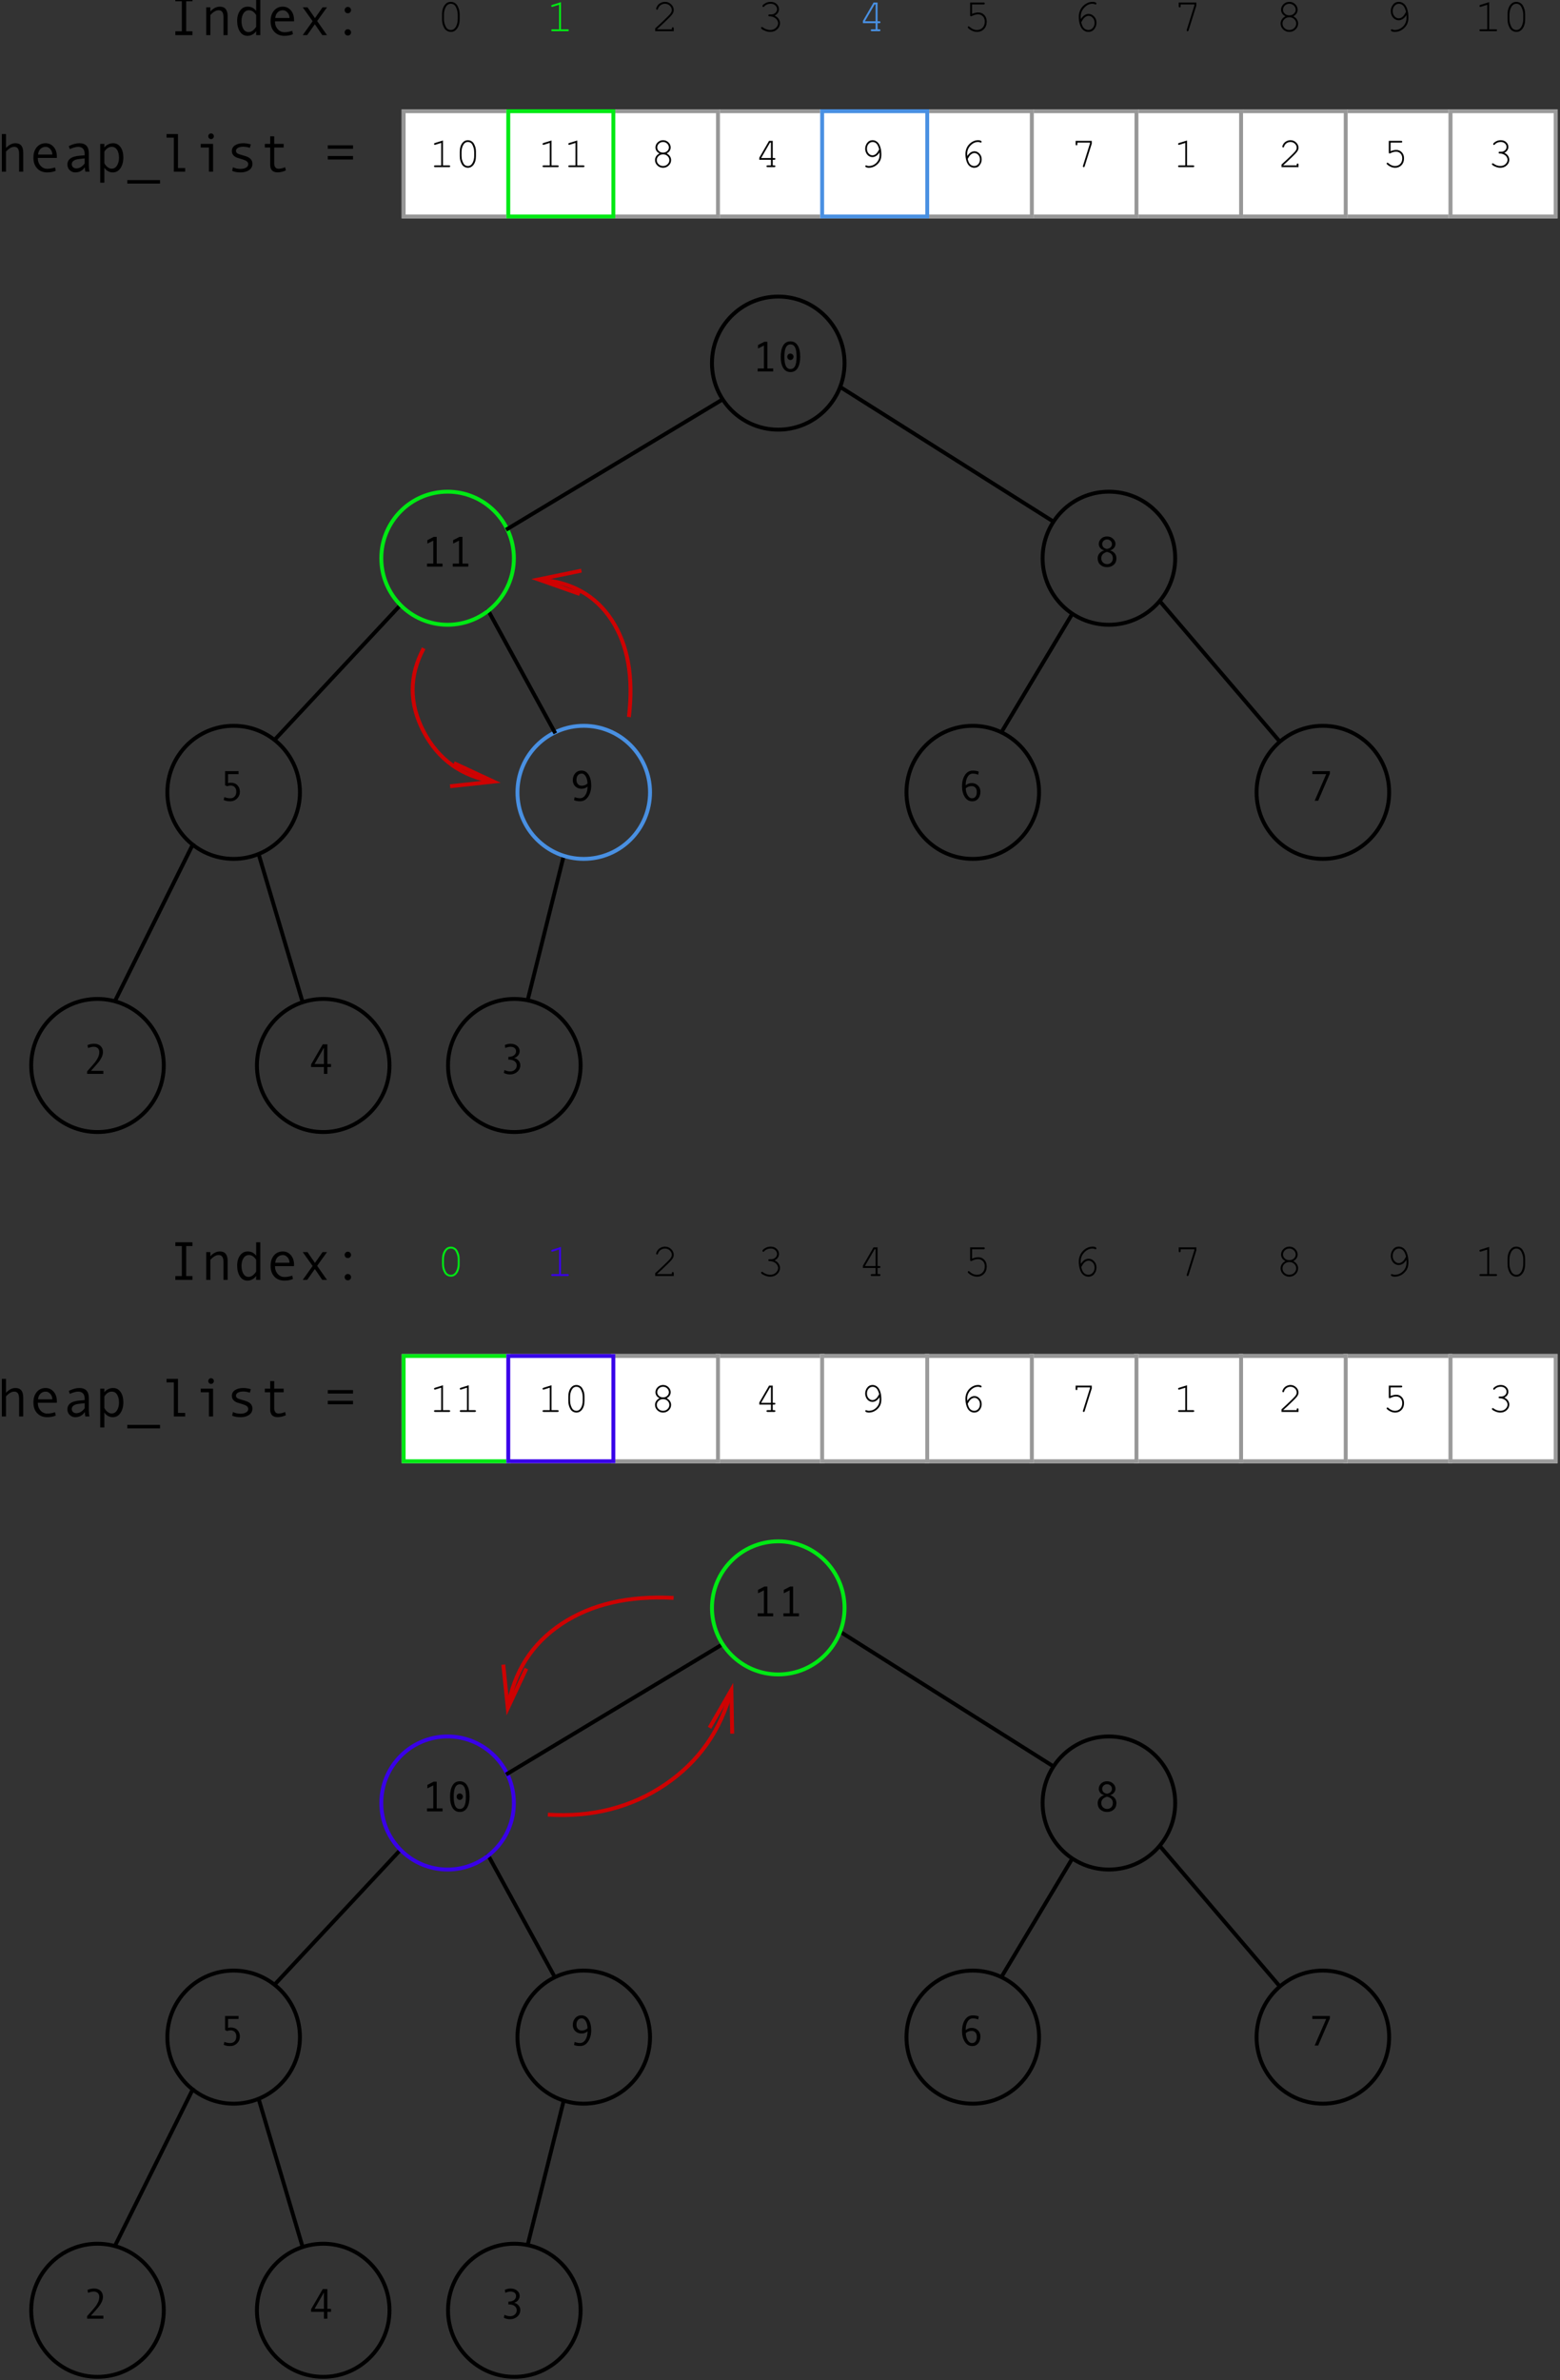 <svg width="400" height="610" viewBox="0 0 400 610" fill="none" xmlns="http://www.w3.org/2000/svg">
<rect x="0" y="0" width="400" height="610" fill="#333333" stroke="none"/>
<g clip-path="url(#clip0)">
<path d="M372.382 347H344.438V374.973H372.382V347Z" fill="white"/>
<path d="M371.882 347.5H344.938V374.473H371.882V347.5Z" stroke="#979797"/>
<path d="M356.555 355.548V357.756C356.82 357.645 357.074 357.562 357.318 357.509C357.561 357.451 357.792 357.423 358.011 357.423C358.576 357.423 359.049 357.621 359.429 358.019C359.812 358.416 360.003 358.939 360.003 359.587C360.003 360.303 359.788 360.884 359.359 361.328C358.929 361.772 358.392 361.994 357.747 361.994C357.321 361.994 356.911 361.899 356.517 361.709C356.238 361.576 355.984 361.412 355.755 361.215C355.619 361.097 355.551 360.998 355.551 360.919C355.551 360.855 355.572 360.801 355.615 360.758C355.658 360.712 355.708 360.688 355.766 360.688C355.826 360.688 355.891 360.721 355.959 360.785C356.5 361.29 357.089 361.542 357.726 361.542C358.252 361.542 358.687 361.363 359.031 361.005C359.375 360.644 359.547 360.164 359.547 359.566C359.547 359.057 359.398 358.649 359.101 358.341C358.804 358.03 358.426 357.874 357.968 357.874C357.499 357.874 357.03 357.997 356.56 358.245C356.446 358.302 356.365 358.33 356.319 358.33C356.254 358.33 356.202 358.309 356.163 358.266C356.124 358.223 356.104 358.162 356.104 358.083V355.092H359.251C359.359 355.092 359.436 355.113 359.482 355.156C359.529 355.199 359.552 355.255 359.552 355.323C359.552 355.387 359.529 355.441 359.482 355.484C359.436 355.527 359.359 355.548 359.251 355.548H356.555Z" fill="black"/>
<path d="M399.382 347H371.438V374.973H399.382V347Z" fill="white"/>
<path d="M398.882 347.5H371.938V374.473H398.882V347.5Z" stroke="#9B9B9B"/>
<path d="M385.725 358.164C386.14 358.35 386.457 358.606 386.676 358.932C386.894 359.254 387.003 359.591 387.003 359.942C387.003 360.482 386.783 360.961 386.343 361.376C385.906 361.788 385.358 361.994 384.699 361.994C384.312 361.994 383.911 361.911 383.496 361.746C383.081 361.582 382.791 361.413 382.626 361.242C382.572 361.184 382.545 361.123 382.545 361.059C382.545 361.002 382.565 360.952 382.604 360.909C382.647 360.866 382.697 360.844 382.755 360.844C382.812 360.844 382.877 360.871 382.948 360.925C383.503 361.337 384.09 361.542 384.71 361.542C385.233 361.542 385.669 361.379 386.02 361.054C386.375 360.724 386.552 360.359 386.552 359.958C386.552 359.689 386.464 359.426 386.289 359.168C386.117 358.911 385.868 358.708 385.542 358.561C385.217 358.411 384.887 358.336 384.554 358.336C384.447 358.336 384.37 358.316 384.323 358.277C384.277 358.234 384.253 358.178 384.253 358.11C384.253 358.046 384.275 357.992 384.318 357.949C384.364 357.906 384.432 357.885 384.522 357.885L384.909 357.89C385.313 357.89 385.646 357.767 385.908 357.519C386.173 357.272 386.305 356.986 386.305 356.66C386.305 356.323 386.167 356.026 385.891 355.768C385.616 355.511 385.256 355.382 384.812 355.382C384.5 355.382 384.214 355.435 383.953 355.543C383.691 355.65 383.482 355.797 383.324 355.983C383.267 356.055 383.222 356.1 383.19 356.118C383.161 356.132 383.127 356.139 383.088 356.139C383.027 356.139 382.975 356.119 382.932 356.08C382.889 356.037 382.868 355.987 382.868 355.93C382.868 355.786 383.023 355.606 383.335 355.387C383.768 355.083 384.26 354.931 384.812 354.931C385.381 354.931 385.849 355.102 386.214 355.446C386.579 355.786 386.762 356.193 386.762 356.665C386.762 356.966 386.674 357.251 386.498 357.519C386.323 357.788 386.065 358.003 385.725 358.164Z" fill="black"/>
<path d="M345.556 347H317.612V374.973H345.556V347Z" fill="white"/>
<path d="M345.056 347.5H318.112V374.473H345.056V347.5Z" stroke="#979797"/>
<path d="M329.03 361.381H332.495V361.204C332.495 361.097 332.516 361.02 332.559 360.973C332.602 360.927 332.658 360.903 332.726 360.903C332.79 360.903 332.844 360.927 332.887 360.973C332.93 361.02 332.951 361.097 332.951 361.204V361.832H328.59V361.166C329.507 360.343 330.398 359.505 331.265 358.653C331.669 358.255 331.947 357.963 332.097 357.777C332.248 357.591 332.35 357.428 332.403 357.288C332.461 357.145 332.489 357.002 332.489 356.859C332.489 356.472 332.334 356.13 332.022 355.833C331.711 355.536 331.335 355.387 330.894 355.387C330.5 355.387 330.151 355.5 329.847 355.725C329.542 355.951 329.345 356.23 329.256 356.563C329.234 356.649 329.208 356.705 329.175 356.73C329.132 356.766 329.082 356.784 329.025 356.784C328.964 356.784 328.912 356.764 328.869 356.725C328.83 356.682 328.81 356.631 328.81 356.574C328.81 356.402 328.903 356.17 329.089 355.876C329.279 355.582 329.539 355.351 329.868 355.183C330.201 355.015 330.541 354.931 330.889 354.931C331.451 354.931 331.934 355.126 332.339 355.516C332.744 355.906 332.946 356.349 332.946 356.843C332.946 357.05 332.912 357.242 332.844 357.417C332.776 357.589 332.659 357.779 332.495 357.987C332.334 358.191 332.042 358.501 331.619 358.916C330.559 359.962 329.696 360.773 329.03 361.349V361.381Z" fill="black"/>
<path d="M318.729 347H290.785V374.973H318.729V347Z" fill="white"/>
<path d="M318.229 347.5H291.285V374.473H318.229V347.5Z" stroke="#979797"/>
<path d="M304.368 355V361.381H305.915C306.023 361.381 306.1 361.403 306.146 361.446C306.193 361.485 306.216 361.539 306.216 361.607C306.216 361.671 306.193 361.725 306.146 361.768C306.1 361.811 306.023 361.832 305.915 361.832H302.37C302.263 361.832 302.186 361.811 302.139 361.768C302.093 361.725 302.07 361.671 302.07 361.607C302.07 361.539 302.093 361.485 302.139 361.446C302.186 361.403 302.263 361.381 302.37 361.381H303.917V355.623L302.446 356.085C302.374 356.107 302.322 356.118 302.29 356.118C302.236 356.118 302.186 356.096 302.139 356.053C302.097 356.007 302.075 355.953 302.075 355.892C302.075 355.838 302.093 355.788 302.129 355.742C302.157 355.713 302.216 355.683 302.306 355.65L304.368 355Z" fill="black"/>
<path d="M291.903 347H263.959V374.973H291.903V347Z" fill="white"/>
<path d="M291.403 347.5H264.459V374.473H291.403V347.5Z" stroke="#979797"/>
<path d="M279.483 355.752V355.548H276.25V355.946C276.25 356.053 276.228 356.13 276.185 356.177C276.146 356.223 276.092 356.246 276.024 356.246C275.96 356.246 275.906 356.223 275.863 356.177C275.82 356.13 275.799 356.053 275.799 355.946V355.092H279.94V355.811L278.124 361.612C278.096 361.705 278.062 361.768 278.022 361.8C277.983 361.829 277.938 361.843 277.888 361.843C277.823 361.843 277.77 361.822 277.727 361.779C277.684 361.736 277.662 361.686 277.662 361.628C277.662 361.593 277.673 361.542 277.695 361.478L279.483 355.752Z" fill="black"/>
<path d="M265.076 347H237.132V374.973H265.076V347Z" fill="white"/>
<path d="M264.576 347.5H237.632V374.473H264.576V347.5Z" stroke="#979797"/>
<path d="M248.029 358.98C248.309 358.569 248.595 358.264 248.889 358.067C249.186 357.87 249.515 357.772 249.877 357.772C250.357 357.772 250.783 357.972 251.155 358.373C251.528 358.771 251.714 359.263 251.714 359.85C251.714 360.388 251.544 360.88 251.204 361.328C250.864 361.772 250.395 361.994 249.797 361.994C249.406 361.994 249.041 361.874 248.701 361.634C248.364 361.394 248.099 361.025 247.906 360.527C247.666 359.908 247.546 359.222 247.546 358.47C247.546 357.904 247.659 357.378 247.884 356.891C248.056 356.515 248.285 356.186 248.572 355.903C248.858 355.616 249.191 355.384 249.571 355.205C249.954 355.022 250.368 354.931 250.812 354.931C251.112 354.931 251.363 354.991 251.564 355.113C251.65 355.167 251.693 355.239 251.693 355.328C251.693 355.392 251.673 355.446 251.633 355.489C251.594 355.529 251.544 355.548 251.483 355.548C251.437 355.548 251.381 355.53 251.317 355.495C251.17 355.423 250.987 355.387 250.769 355.387C250.07 355.387 249.433 355.688 248.857 356.289C248.284 356.887 247.997 357.6 247.997 358.427C247.997 358.545 248.008 358.73 248.029 358.98ZM248.132 359.727C248.268 360.379 248.481 360.844 248.771 361.123C249.064 361.403 249.41 361.542 249.807 361.542C250.208 361.542 250.55 361.387 250.833 361.075C251.12 360.76 251.263 360.352 251.263 359.85C251.263 359.381 251.12 358.993 250.833 358.685C250.547 358.377 250.223 358.223 249.861 358.223C249.514 358.223 249.179 358.372 248.857 358.669C248.642 358.866 248.4 359.218 248.132 359.727Z" fill="black"/>
<path d="M211.424 347H183.479V374.973H211.424V347Z" fill="white"/>
<path d="M210.924 347.5H183.979V374.473H210.924V347.5Z" stroke="#979797"/>
<path d="M197.68 359.947H194.689V359.426L197.197 355.092H198.137V359.496H198.513C198.624 359.496 198.703 359.517 198.749 359.56C198.796 359.6 198.819 359.654 198.819 359.722C198.819 359.786 198.796 359.84 198.749 359.883C198.703 359.926 198.624 359.947 198.513 359.947H198.137V361.381H198.513C198.624 361.381 198.703 361.403 198.749 361.446C198.796 361.485 198.819 361.539 198.819 361.607C198.819 361.671 198.796 361.725 198.749 361.768C198.703 361.811 198.624 361.832 198.513 361.832H196.837C196.726 361.832 196.647 361.811 196.601 361.768C196.554 361.725 196.531 361.671 196.531 361.607C196.531 361.539 196.554 361.485 196.601 361.446C196.647 361.403 196.726 361.381 196.837 361.381H197.68V359.947ZM197.68 359.496V355.548H197.444L195.161 359.496H197.68Z" fill="black"/>
<path d="M184.597 347H156.653V374.973H184.597V347Z" fill="white"/>
<path d="M184.097 347.5H157.153V374.473H184.097V347.5Z" stroke="#979797"/>
<path d="M170.94 358.336C171.316 358.518 171.599 358.76 171.788 359.061C171.982 359.358 172.079 359.679 172.079 360.022C172.079 360.556 171.878 361.018 171.477 361.408C171.076 361.798 170.589 361.994 170.016 361.994C169.443 361.994 168.956 361.798 168.555 361.408C168.154 361.018 167.954 360.556 167.954 360.022C167.954 359.682 168.048 359.364 168.238 359.066C168.432 358.766 168.718 358.522 169.098 358.336C168.768 358.146 168.528 357.949 168.378 357.745C168.17 357.455 168.066 357.135 168.066 356.784C168.066 356.289 168.256 355.858 168.636 355.489C169.019 355.117 169.479 354.931 170.016 354.931C170.557 354.931 171.017 355.117 171.396 355.489C171.776 355.858 171.966 356.289 171.966 356.784C171.966 357.135 171.862 357.453 171.654 357.74C171.507 357.947 171.269 358.146 170.94 358.336ZM171.504 356.8C171.504 356.413 171.359 356.082 171.069 355.806C170.782 355.527 170.43 355.387 170.011 355.387C169.595 355.387 169.243 355.527 168.953 355.806C168.666 356.085 168.523 356.415 168.523 356.794C168.523 357.145 168.664 357.453 168.947 357.718C169.234 357.98 169.588 358.11 170.011 358.11C170.437 358.11 170.791 357.98 171.074 357.718C171.361 357.453 171.504 357.147 171.504 356.8ZM171.627 360.033C171.627 359.636 171.473 359.29 171.165 358.996C170.857 358.703 170.474 358.556 170.016 358.556C169.558 358.556 169.175 358.703 168.867 358.996C168.559 359.29 168.405 359.634 168.405 360.028C168.405 360.436 168.559 360.79 168.867 361.091C169.178 361.392 169.561 361.542 170.016 361.542C170.471 361.542 170.852 361.392 171.16 361.091C171.472 360.79 171.627 360.438 171.627 360.033Z" fill="black"/>
<path d="M130.944 347H103V374.973H130.944V347Z" fill="white"/>
<path d="M130.444 347.5H103.5V374.473H130.444V347.5Z" stroke="#00E914"/>
<path d="M113.583 355V361.381H115.13C115.238 361.381 115.315 361.403 115.361 361.446C115.408 361.485 115.431 361.539 115.431 361.607C115.431 361.671 115.408 361.725 115.361 361.768C115.315 361.811 115.238 361.832 115.13 361.832H111.585C111.478 361.832 111.401 361.811 111.354 361.768C111.308 361.725 111.285 361.671 111.285 361.607C111.285 361.539 111.308 361.485 111.354 361.446C111.401 361.403 111.478 361.381 111.585 361.381H113.132V355.623L111.66 356.085C111.589 356.107 111.537 356.118 111.505 356.118C111.451 356.118 111.401 356.096 111.354 356.053C111.311 356.007 111.29 355.953 111.29 355.892C111.29 355.838 111.308 355.788 111.344 355.742C111.372 355.713 111.431 355.683 111.521 355.65L113.583 355ZM120.19 355V361.381H121.737C121.844 361.381 121.921 361.403 121.968 361.446C122.014 361.485 122.037 361.539 122.037 361.607C122.037 361.671 122.014 361.725 121.968 361.768C121.921 361.811 121.844 361.832 121.737 361.832H118.192C118.084 361.832 118.007 361.811 117.961 361.768C117.914 361.725 117.891 361.671 117.891 361.607C117.891 361.539 117.914 361.485 117.961 361.446C118.007 361.403 118.084 361.381 118.192 361.381H119.739V355.623L118.267 356.085C118.195 356.107 118.143 356.118 118.111 356.118C118.057 356.118 118.007 356.096 117.961 356.053C117.918 356.007 117.896 355.953 117.896 355.892C117.896 355.838 117.914 355.788 117.95 355.742C117.979 355.713 118.038 355.683 118.127 355.65L120.19 355Z" fill="black"/>
<path d="M238.25 347H210.306V374.973H238.25V347Z" fill="white"/>
<path d="M237.75 347.5H210.806V374.473H237.75V347.5Z" stroke="#9B9B9B"/>
<path d="M225.517 358.019C225.284 358.431 225.006 358.74 224.684 358.948C224.365 359.156 224.038 359.26 223.701 359.26C223.39 359.26 223.087 359.17 222.793 358.991C222.503 358.812 222.272 358.551 222.101 358.207C221.929 357.86 221.843 357.496 221.843 357.117C221.843 356.565 222.013 356.064 222.353 355.613C222.697 355.158 223.155 354.931 223.728 354.931C224.136 354.931 224.509 355.058 224.845 355.312C225.182 355.566 225.443 355.935 225.629 356.418C225.869 357.038 225.989 357.758 225.989 358.578C225.989 359.215 225.887 359.745 225.683 360.167C225.547 360.454 225.346 360.731 225.082 361C224.82 361.268 224.525 361.487 224.195 361.655C223.744 361.881 223.275 361.994 222.788 361.994C222.466 361.994 222.203 361.933 221.999 361.811C221.905 361.754 221.859 361.682 221.859 361.596C221.859 361.535 221.88 361.485 221.923 361.446C221.966 361.403 222.018 361.381 222.079 361.381C222.122 361.381 222.185 361.401 222.267 361.44C222.407 361.508 222.568 361.542 222.75 361.542C223.513 361.542 224.168 361.268 224.716 360.721C225.264 360.169 225.538 359.48 225.538 358.653C225.538 358.502 225.531 358.291 225.517 358.019ZM225.431 357.267C225.241 356.54 225.005 356.046 224.722 355.785C224.442 355.52 224.115 355.387 223.739 355.387C223.356 355.387 223.019 355.548 222.729 355.871C222.439 356.193 222.294 356.606 222.294 357.111C222.294 357.602 222.439 358.008 222.729 358.33C223.019 358.649 223.347 358.809 223.712 358.809C223.923 358.809 224.131 358.751 224.335 358.637C224.543 358.522 224.738 358.35 224.92 358.121C225.039 357.967 225.209 357.682 225.431 357.267Z" fill="black"/>
<path d="M157.771 347H129.826V374.973H157.771V347Z" fill="white"/>
<path d="M157.271 347.5H130.326V374.473H157.271V347.5Z" stroke="#3900E9"/>
<path d="M141.41 355V361.381H142.957C143.064 361.381 143.141 361.403 143.188 361.446C143.234 361.485 143.257 361.539 143.257 361.607C143.257 361.671 143.234 361.725 143.188 361.768C143.141 361.811 143.064 361.832 142.957 361.832H139.412C139.304 361.832 139.227 361.811 139.181 361.768C139.134 361.725 139.111 361.671 139.111 361.607C139.111 361.539 139.134 361.485 139.181 361.446C139.227 361.403 139.304 361.381 139.412 361.381H140.959V355.623L139.487 356.085C139.415 356.107 139.363 356.118 139.331 356.118C139.277 356.118 139.227 356.096 139.181 356.053C139.138 356.007 139.116 355.953 139.116 355.892C139.116 355.838 139.134 355.788 139.17 355.742C139.199 355.713 139.258 355.683 139.347 355.65L141.41 355ZM149.864 357.906V359.023C149.864 359.994 149.633 360.762 149.171 361.328C148.809 361.772 148.353 361.994 147.801 361.994C147.536 361.994 147.286 361.94 147.049 361.832C146.817 361.729 146.618 361.582 146.453 361.392C146.349 361.274 146.235 361.084 146.109 360.823C145.988 360.561 145.9 360.321 145.846 360.103C145.764 359.795 145.723 359.435 145.723 359.023V357.906C145.723 356.932 145.954 356.162 146.416 355.597C146.777 355.153 147.234 354.931 147.785 354.931C148.054 354.931 148.304 354.984 148.537 355.092C148.77 355.196 148.969 355.342 149.133 355.532C149.241 355.654 149.355 355.845 149.477 356.107C149.599 356.368 149.688 356.606 149.746 356.821C149.825 357.129 149.864 357.491 149.864 357.906ZM149.413 357.965C149.413 357.539 149.352 357.143 149.23 356.778C149.112 356.409 148.978 356.116 148.827 355.897C148.738 355.772 148.621 355.665 148.478 355.575C148.274 355.45 148.045 355.387 147.791 355.387C147.286 355.387 146.89 355.645 146.604 356.161C146.317 356.676 146.174 357.278 146.174 357.965V358.959C146.174 359.385 146.233 359.782 146.351 360.151C146.473 360.52 146.611 360.814 146.765 361.032C146.851 361.154 146.965 361.26 147.109 361.349C147.313 361.478 147.544 361.542 147.801 361.542C148.303 361.542 148.697 361.285 148.983 360.769C149.269 360.25 149.413 359.646 149.413 358.959V357.965Z" fill="black"/>
<path d="M5.959 363H4.893V358.434C4.893 357.8 4.79 357.342 4.585 357.06C4.384 356.772 4.068 356.629 3.635 356.629C2.983 356.629 2.284 357.035 1.536 357.846V363H0.47V353.354H1.536V356.923C2.302 356.112 3.108 355.706 3.956 355.706C5.291 355.706 5.959 356.513 5.959 358.126V363ZM14.579 359.473H9.691C9.691 360.279 9.924 360.945 10.389 361.469C10.858 361.993 11.432 362.255 12.111 362.255C12.758 362.255 13.426 362.139 14.114 361.906L14.299 362.761C13.67 363.043 12.936 363.185 12.098 363.185C11.04 363.185 10.188 362.845 9.541 362.166C8.894 361.487 8.57 360.571 8.57 359.418C8.57 358.288 8.86 357.388 9.438 356.718C10.022 356.043 10.774 355.706 11.694 355.706C12.515 355.706 13.2 356.018 13.752 356.643C14.303 357.267 14.579 358.099 14.579 359.138V359.473ZM13.417 358.604C13.417 358.049 13.244 357.581 12.898 357.203C12.551 356.82 12.164 356.629 11.735 356.629C11.184 356.629 10.726 356.811 10.361 357.176C10.001 357.54 9.801 358.017 9.76 358.604H13.417ZM22.953 363H21.894C21.807 362.713 21.764 362.33 21.764 361.852C21.158 362.74 20.333 363.185 19.289 363.185C18.76 363.185 18.293 362.998 17.888 362.624C17.487 362.246 17.286 361.76 17.286 361.168C17.286 360.817 17.357 360.507 17.498 360.238C17.639 359.969 17.847 359.744 18.12 359.562C18.394 359.375 18.726 359.229 19.118 359.124C19.51 359.015 19.975 358.939 20.513 358.898L21.709 358.803V358.461C21.709 357.24 21.139 356.629 20 356.629C19.731 356.629 19.389 356.688 18.975 356.807C18.564 356.921 18.211 357.057 17.915 357.217L17.635 356.451C18.605 355.954 19.508 355.706 20.342 355.706C21.964 355.706 22.775 356.565 22.775 358.283V361.346C22.775 361.965 22.835 362.517 22.953 363ZM21.709 360.888V359.596C20.747 359.682 20.087 359.764 19.727 359.842C19.371 359.915 19.061 360.054 18.797 360.259C18.537 360.464 18.407 360.742 18.407 361.093C18.407 361.412 18.519 361.669 18.742 361.865C18.965 362.061 19.25 362.159 19.597 362.159C19.975 362.159 20.351 362.048 20.725 361.824C21.098 361.596 21.426 361.284 21.709 360.888ZM26.761 356.8C26.998 356.472 27.317 356.207 27.718 356.007C28.123 355.806 28.549 355.706 28.996 355.706C29.816 355.706 30.459 356.046 30.924 356.725C31.393 357.399 31.628 358.279 31.628 359.363C31.628 360.457 31.382 361.368 30.89 362.098C30.402 362.822 29.744 363.185 28.914 363.185C28.472 363.185 28.057 363.075 27.67 362.856C27.287 362.633 26.984 362.339 26.761 361.975V365.816H25.694V355.877H26.761V356.8ZM26.761 357.859V360.819C26.961 361.22 27.232 361.555 27.574 361.824C27.916 362.093 28.269 362.228 28.634 362.228C29.208 362.228 29.664 361.959 30.001 361.421C30.343 360.883 30.514 360.215 30.514 359.418C30.514 358.598 30.352 357.928 30.028 357.408C29.705 356.889 29.254 356.629 28.675 356.629C27.923 356.629 27.285 357.039 26.761 357.859ZM41.034 366.049H32.633V365.153H41.034V366.049ZM47.48 363H44.568V354.277H42.709V353.354H45.635V362.077H47.48V363ZM54.111 353.184C54.312 353.184 54.483 353.257 54.624 353.402C54.765 353.544 54.836 353.715 54.836 353.915C54.836 354.125 54.765 354.3 54.624 354.441C54.487 354.583 54.316 354.653 54.111 354.653C53.925 354.653 53.758 354.58 53.612 354.435C53.471 354.284 53.4 354.111 53.4 353.915C53.4 353.719 53.471 353.548 53.612 353.402C53.758 353.257 53.925 353.184 54.111 353.184ZM54.631 363H53.565V356.8H51.466V355.877H54.631V363ZM64.071 356.896C63.474 356.7 62.911 356.602 62.383 356.602C61.804 356.602 61.346 356.7 61.009 356.896C60.672 357.087 60.503 357.344 60.503 357.668C60.503 357.873 60.58 358.053 60.735 358.208C60.89 358.358 61.2 358.5 61.665 358.632L62.684 358.926C63.153 359.058 63.536 359.217 63.832 359.404C64.128 359.587 64.349 359.81 64.495 360.074C64.645 360.334 64.721 360.637 64.721 360.983C64.721 361.662 64.436 362.2 63.866 362.597C63.297 362.989 62.572 363.185 61.692 363.185C60.817 363.185 60.095 363.052 59.525 362.788L59.73 361.865C60.328 362.148 60.968 362.289 61.651 362.289C62.244 362.289 62.725 362.18 63.094 361.961C63.467 361.738 63.654 361.444 63.654 361.079C63.654 360.833 63.561 360.614 63.374 360.423C63.192 360.227 62.759 360.024 62.075 359.814C61.524 359.646 61.118 359.521 60.858 359.438C60.599 359.352 60.357 359.227 60.134 359.062C59.91 358.898 59.74 358.702 59.621 358.475C59.507 358.247 59.45 357.992 59.45 357.709C59.45 357.094 59.719 356.606 60.257 356.246C60.795 355.886 61.508 355.706 62.397 355.706C62.971 355.706 63.609 355.804 64.311 356L64.071 356.896ZM73.293 362.679C72.578 363.007 71.873 363.171 71.181 363.171C69.909 363.171 69.273 362.499 69.273 361.154V356.8H67.906V355.877H69.273V353.929H70.312V355.877H72.732V356.8H70.312V360.874C70.312 361.307 70.408 361.644 70.6 361.886C70.791 362.123 71.051 362.241 71.379 362.241C71.962 362.241 72.539 362.111 73.108 361.852L73.293 362.679ZM90.513 357.135H84.046V356.239H90.513V357.135ZM90.513 359.876H84.046V358.98H90.513V359.876Z" fill="black"/>
<path d="M117.859 322.717V323.936C117.859 324.994 117.607 325.832 117.104 326.449C116.709 326.934 116.211 327.176 115.609 327.176C115.32 327.176 115.047 327.117 114.789 327C114.535 326.887 114.318 326.727 114.139 326.52C114.025 326.391 113.9 326.184 113.764 325.898C113.631 325.613 113.535 325.352 113.477 325.113C113.387 324.777 113.342 324.385 113.342 323.936V322.717C113.342 321.654 113.594 320.814 114.098 320.197C114.492 319.713 114.99 319.471 115.592 319.471C115.885 319.471 116.158 319.529 116.412 319.646C116.666 319.76 116.883 319.92 117.062 320.127C117.18 320.26 117.305 320.469 117.438 320.754C117.57 321.039 117.668 321.299 117.73 321.533C117.816 321.869 117.859 322.264 117.859 322.717ZM117.367 322.781C117.367 322.316 117.301 321.885 117.168 321.486C117.039 321.084 116.893 320.764 116.729 320.525C116.631 320.389 116.504 320.271 116.348 320.174C116.125 320.037 115.875 319.969 115.598 319.969C115.047 319.969 114.615 320.25 114.303 320.812C113.99 321.375 113.834 322.031 113.834 322.781V323.865C113.834 324.33 113.898 324.764 114.027 325.166C114.16 325.568 114.311 325.889 114.479 326.127C114.572 326.26 114.697 326.375 114.854 326.473C115.076 326.613 115.328 326.684 115.609 326.684C116.156 326.684 116.586 326.402 116.898 325.84C117.211 325.273 117.367 324.615 117.367 323.865V322.781Z" fill="#00E914"/>
<path d="M143.844 319.547V326.508H145.531C145.648 326.508 145.732 326.531 145.783 326.578C145.834 326.621 145.859 326.68 145.859 326.754C145.859 326.824 145.834 326.883 145.783 326.93C145.732 326.977 145.648 327 145.531 327H141.664C141.547 327 141.463 326.977 141.412 326.93C141.361 326.883 141.336 326.824 141.336 326.754C141.336 326.68 141.361 326.621 141.412 326.578C141.463 326.531 141.547 326.508 141.664 326.508H143.352V320.227L141.746 320.73C141.668 320.754 141.611 320.766 141.576 320.766C141.518 320.766 141.463 320.742 141.412 320.695C141.365 320.645 141.342 320.586 141.342 320.52C141.342 320.461 141.361 320.406 141.4 320.355C141.432 320.324 141.496 320.291 141.594 320.256L143.844 319.547Z" fill="#3900E9"/>
<path d="M168.482 326.508H172.262V326.314C172.262 326.197 172.285 326.113 172.332 326.062C172.379 326.012 172.439 325.986 172.514 325.986C172.584 325.986 172.643 326.012 172.689 326.062C172.736 326.113 172.76 326.197 172.76 326.314V327H168.002V326.273C169.002 325.375 169.975 324.461 170.92 323.531C171.361 323.098 171.664 322.779 171.828 322.576C171.992 322.373 172.104 322.195 172.162 322.043C172.225 321.887 172.256 321.73 172.256 321.574C172.256 321.152 172.086 320.779 171.746 320.455C171.406 320.131 170.996 319.969 170.516 319.969C170.086 319.969 169.705 320.092 169.373 320.338C169.041 320.584 168.826 320.889 168.729 321.252C168.705 321.346 168.676 321.406 168.641 321.434C168.594 321.473 168.539 321.492 168.477 321.492C168.41 321.492 168.354 321.471 168.307 321.428C168.264 321.381 168.242 321.326 168.242 321.264C168.242 321.076 168.344 320.822 168.547 320.502C168.754 320.182 169.037 319.93 169.396 319.746C169.76 319.562 170.131 319.471 170.51 319.471C171.123 319.471 171.65 319.684 172.092 320.109C172.533 320.535 172.754 321.018 172.754 321.557C172.754 321.783 172.717 321.992 172.643 322.184C172.568 322.371 172.441 322.578 172.262 322.805C172.086 323.027 171.768 323.365 171.307 323.818C170.15 324.959 169.209 325.844 168.482 326.473V326.508Z" fill="black"/>
<path d="M198.611 322.998C199.064 323.201 199.41 323.48 199.648 323.836C199.887 324.188 200.006 324.555 200.006 324.938C200.006 325.527 199.766 326.049 199.285 326.502C198.809 326.951 198.211 327.176 197.492 327.176C197.07 327.176 196.633 327.086 196.18 326.906C195.727 326.727 195.41 326.543 195.23 326.355C195.172 326.293 195.143 326.227 195.143 326.156C195.143 326.094 195.164 326.039 195.207 325.992C195.254 325.945 195.309 325.922 195.371 325.922C195.434 325.922 195.504 325.951 195.582 326.01C196.188 326.459 196.828 326.684 197.504 326.684C198.074 326.684 198.551 326.506 198.934 326.15C199.32 325.791 199.514 325.393 199.514 324.955C199.514 324.662 199.418 324.375 199.227 324.094C199.039 323.812 198.768 323.592 198.412 323.432C198.057 323.268 197.697 323.186 197.334 323.186C197.217 323.186 197.133 323.164 197.082 323.121C197.031 323.074 197.006 323.014 197.006 322.939C197.006 322.869 197.029 322.811 197.076 322.764C197.127 322.717 197.201 322.693 197.299 322.693L197.721 322.699C198.162 322.699 198.525 322.564 198.811 322.295C199.1 322.025 199.244 321.713 199.244 321.357C199.244 320.99 199.094 320.666 198.793 320.385C198.492 320.104 198.1 319.963 197.615 319.963C197.275 319.963 196.963 320.021 196.678 320.139C196.393 320.256 196.164 320.416 195.992 320.619C195.93 320.697 195.881 320.746 195.846 320.766C195.814 320.781 195.777 320.789 195.734 320.789C195.668 320.789 195.611 320.768 195.564 320.725C195.518 320.678 195.494 320.623 195.494 320.561C195.494 320.404 195.664 320.207 196.004 319.969C196.477 319.637 197.014 319.471 197.615 319.471C198.236 319.471 198.746 319.658 199.145 320.033C199.543 320.404 199.742 320.848 199.742 321.363C199.742 321.691 199.646 322.002 199.455 322.295C199.264 322.588 198.982 322.822 198.611 322.998Z" fill="black"/>
<path d="M224.518 324.943H221.254V324.375L223.99 319.646H225.016V324.451H225.426C225.547 324.451 225.633 324.475 225.684 324.521C225.734 324.564 225.76 324.623 225.76 324.697C225.76 324.768 225.734 324.826 225.684 324.873C225.633 324.92 225.547 324.943 225.426 324.943H225.016V326.508H225.426C225.547 326.508 225.633 326.531 225.684 326.578C225.734 326.621 225.76 326.68 225.76 326.754C225.76 326.824 225.734 326.883 225.684 326.93C225.633 326.977 225.547 327 225.426 327H223.598C223.477 327 223.391 326.977 223.34 326.93C223.289 326.883 223.264 326.824 223.264 326.754C223.264 326.68 223.289 326.621 223.34 326.578C223.391 326.531 223.477 326.508 223.598 326.508H224.518V324.943ZM224.518 324.451V320.145H224.26L221.77 324.451H224.518Z" fill="black"/>
<path d="M249.244 320.145V322.553C249.533 322.432 249.811 322.342 250.076 322.283C250.342 322.221 250.594 322.189 250.832 322.189C251.449 322.189 251.965 322.406 252.379 322.84C252.797 323.273 253.006 323.844 253.006 324.551C253.006 325.332 252.771 325.965 252.303 326.449C251.834 326.934 251.248 327.176 250.545 327.176C250.08 327.176 249.633 327.072 249.203 326.865C248.898 326.721 248.621 326.541 248.371 326.326C248.223 326.197 248.148 326.09 248.148 326.004C248.148 325.934 248.172 325.875 248.219 325.828C248.266 325.777 248.32 325.752 248.383 325.752C248.449 325.752 248.52 325.787 248.594 325.857C249.184 326.408 249.826 326.684 250.521 326.684C251.096 326.684 251.57 326.488 251.945 326.098C252.32 325.703 252.508 325.18 252.508 324.527C252.508 323.973 252.346 323.527 252.021 323.191C251.697 322.852 251.285 322.682 250.785 322.682C250.273 322.682 249.762 322.816 249.25 323.086C249.125 323.148 249.037 323.18 248.986 323.18C248.916 323.18 248.859 323.156 248.816 323.109C248.773 323.062 248.752 322.996 248.752 322.91V319.646H252.186C252.303 319.646 252.387 319.67 252.438 319.717C252.488 319.764 252.514 319.824 252.514 319.898C252.514 319.969 252.488 320.027 252.438 320.074C252.387 320.121 252.303 320.145 252.186 320.145H249.244Z" fill="black"/>
<path d="M277.133 323.889C277.438 323.439 277.75 323.107 278.07 322.893C278.395 322.678 278.754 322.57 279.148 322.57C279.672 322.57 280.137 322.789 280.543 323.227C280.949 323.66 281.152 324.197 281.152 324.838C281.152 325.424 280.967 325.961 280.596 326.449C280.225 326.934 279.713 327.176 279.061 327.176C278.635 327.176 278.236 327.045 277.865 326.783C277.498 326.521 277.209 326.119 276.998 325.576C276.736 324.9 276.605 324.152 276.605 323.332C276.605 322.715 276.729 322.141 276.975 321.609C277.162 321.199 277.412 320.84 277.725 320.531C278.037 320.219 278.4 319.965 278.814 319.77C279.232 319.57 279.684 319.471 280.168 319.471C280.496 319.471 280.77 319.537 280.988 319.67C281.082 319.729 281.129 319.807 281.129 319.904C281.129 319.975 281.107 320.033 281.064 320.08C281.021 320.123 280.967 320.145 280.9 320.145C280.85 320.145 280.789 320.125 280.719 320.086C280.559 320.008 280.359 319.969 280.121 319.969C279.359 319.969 278.664 320.297 278.035 320.953C277.41 321.605 277.098 322.383 277.098 323.285C277.098 323.414 277.109 323.615 277.133 323.889ZM277.244 324.703C277.393 325.414 277.625 325.922 277.941 326.227C278.262 326.531 278.639 326.684 279.072 326.684C279.51 326.684 279.883 326.514 280.191 326.174C280.504 325.83 280.66 325.385 280.66 324.838C280.66 324.326 280.504 323.902 280.191 323.566C279.879 323.23 279.525 323.062 279.131 323.062C278.752 323.062 278.387 323.225 278.035 323.549C277.801 323.764 277.537 324.148 277.244 324.703Z" fill="black"/>
<path d="M306.256 320.367V320.145H302.729V320.578C302.729 320.695 302.705 320.779 302.658 320.83C302.615 320.881 302.557 320.906 302.482 320.906C302.412 320.906 302.354 320.881 302.307 320.83C302.26 320.779 302.236 320.695 302.236 320.578V319.646H306.754V320.432L304.773 326.76C304.742 326.861 304.705 326.93 304.662 326.965C304.619 326.996 304.57 327.012 304.516 327.012C304.445 327.012 304.387 326.988 304.34 326.941C304.293 326.895 304.27 326.84 304.27 326.777C304.27 326.738 304.281 326.684 304.305 326.613L306.256 320.367Z" fill="black"/>
<path d="M331.611 323.186C332.021 323.385 332.33 323.648 332.537 323.977C332.748 324.301 332.854 324.65 332.854 325.025C332.854 325.607 332.635 326.111 332.197 326.537C331.76 326.963 331.229 327.176 330.604 327.176C329.979 327.176 329.447 326.963 329.01 326.537C328.572 326.111 328.354 325.607 328.354 325.025C328.354 324.654 328.457 324.307 328.664 323.982C328.875 323.654 329.188 323.389 329.602 323.186C329.242 322.979 328.98 322.764 328.816 322.541C328.59 322.225 328.477 321.875 328.477 321.492C328.477 320.953 328.684 320.482 329.098 320.08C329.516 319.674 330.018 319.471 330.604 319.471C331.193 319.471 331.695 319.674 332.109 320.08C332.523 320.482 332.73 320.953 332.73 321.492C332.73 321.875 332.617 322.223 332.391 322.535C332.23 322.762 331.971 322.979 331.611 323.186ZM332.227 321.51C332.227 321.088 332.068 320.727 331.752 320.426C331.439 320.121 331.055 319.969 330.598 319.969C330.145 319.969 329.76 320.121 329.443 320.426C329.131 320.73 328.975 321.09 328.975 321.504C328.975 321.887 329.129 322.223 329.438 322.512C329.75 322.797 330.137 322.939 330.598 322.939C331.062 322.939 331.449 322.797 331.758 322.512C332.07 322.223 332.227 321.889 332.227 321.51ZM332.361 325.037C332.361 324.604 332.193 324.227 331.857 323.906C331.521 323.586 331.104 323.426 330.604 323.426C330.104 323.426 329.686 323.586 329.35 323.906C329.014 324.227 328.846 324.602 328.846 325.031C328.846 325.477 329.014 325.863 329.35 326.191C329.689 326.52 330.107 326.684 330.604 326.684C331.1 326.684 331.516 326.52 331.852 326.191C332.191 325.863 332.361 325.479 332.361 325.037Z" fill="black"/>
<path d="M360.619 322.84C360.365 323.289 360.062 323.627 359.711 323.854C359.363 324.08 359.006 324.193 358.639 324.193C358.299 324.193 357.969 324.096 357.648 323.9C357.332 323.705 357.08 323.42 356.893 323.045C356.705 322.666 356.611 322.27 356.611 321.855C356.611 321.254 356.797 320.707 357.168 320.215C357.543 319.719 358.043 319.471 358.668 319.471C359.113 319.471 359.52 319.609 359.887 319.887C360.254 320.164 360.539 320.566 360.742 321.094C361.004 321.77 361.135 322.555 361.135 323.449C361.135 324.145 361.023 324.723 360.801 325.184C360.652 325.496 360.434 325.799 360.145 326.092C359.859 326.385 359.537 326.623 359.178 326.807C358.686 327.053 358.174 327.176 357.643 327.176C357.291 327.176 357.004 327.109 356.781 326.977C356.68 326.914 356.629 326.836 356.629 326.742C356.629 326.676 356.652 326.621 356.699 326.578C356.746 326.531 356.803 326.508 356.869 326.508C356.916 326.508 356.984 326.529 357.074 326.572C357.227 326.646 357.402 326.684 357.602 326.684C358.434 326.684 359.148 326.385 359.746 325.787C360.344 325.186 360.643 324.434 360.643 323.531C360.643 323.367 360.635 323.137 360.619 322.84ZM360.525 322.02C360.318 321.227 360.061 320.688 359.752 320.402C359.447 320.113 359.09 319.969 358.68 319.969C358.262 319.969 357.895 320.145 357.578 320.496C357.262 320.848 357.104 321.299 357.104 321.85C357.104 322.385 357.262 322.828 357.578 323.18C357.895 323.527 358.252 323.701 358.65 323.701C358.881 323.701 359.107 323.639 359.33 323.514C359.557 323.389 359.77 323.201 359.969 322.951C360.098 322.783 360.283 322.473 360.525 322.02Z" fill="black"/>
<path d="M381.844 319.547V326.508H383.531C383.648 326.508 383.732 326.531 383.783 326.578C383.834 326.621 383.859 326.68 383.859 326.754C383.859 326.824 383.834 326.883 383.783 326.93C383.732 326.977 383.648 327 383.531 327H379.664C379.547 327 379.463 326.977 379.412 326.93C379.361 326.883 379.336 326.824 379.336 326.754C379.336 326.68 379.361 326.621 379.412 326.578C379.463 326.531 379.547 326.508 379.664 326.508H381.352V320.227L379.746 320.73C379.668 320.754 379.611 320.766 379.576 320.766C379.518 320.766 379.463 320.742 379.412 320.695C379.365 320.645 379.342 320.586 379.342 320.52C379.342 320.461 379.361 320.406 379.4 320.355C379.432 320.324 379.496 320.291 379.594 320.256L381.844 319.547ZM391.066 322.717V323.936C391.066 324.994 390.814 325.832 390.311 326.449C389.916 326.934 389.418 327.176 388.816 327.176C388.527 327.176 388.254 327.117 387.996 327C387.742 326.887 387.525 326.727 387.346 326.52C387.232 326.391 387.107 326.184 386.971 325.898C386.838 325.613 386.742 325.352 386.684 325.113C386.594 324.777 386.549 324.385 386.549 323.936V322.717C386.549 321.654 386.801 320.814 387.305 320.197C387.699 319.713 388.197 319.471 388.799 319.471C389.092 319.471 389.365 319.529 389.619 319.646C389.873 319.76 390.09 319.92 390.27 320.127C390.387 320.26 390.512 320.469 390.645 320.754C390.777 321.039 390.875 321.299 390.938 321.533C391.023 321.869 391.066 322.264 391.066 322.717ZM390.574 322.781C390.574 322.316 390.508 321.885 390.375 321.486C390.246 321.084 390.1 320.764 389.936 320.525C389.838 320.389 389.711 320.271 389.555 320.174C389.332 320.037 389.082 319.969 388.805 319.969C388.254 319.969 387.822 320.25 387.51 320.812C387.197 321.375 387.041 322.031 387.041 322.781V323.865C387.041 324.33 387.105 324.764 387.234 325.166C387.367 325.568 387.518 325.889 387.686 326.127C387.779 326.26 387.904 326.375 388.061 326.473C388.283 326.613 388.535 326.684 388.816 326.684C389.363 326.684 389.793 326.402 390.105 325.84C390.418 325.273 390.574 324.615 390.574 323.865V322.781Z" fill="black"/>
<path d="M49.344 328H44.962V327.022H46.623V319.332H44.962V318.354H49.344V319.332H47.744V327.022H49.344V328ZM58.367 328H57.301V323.434C57.301 322.8 57.198 322.342 56.993 322.06C56.793 321.772 56.476 321.629 56.043 321.629C55.391 321.629 54.692 322.035 53.944 322.846V328H52.878V320.877H53.944V321.923C54.71 321.112 55.517 320.706 56.364 320.706C57.7 320.706 58.367 321.513 58.367 323.126V328ZM66.748 328H65.682V326.975C65.463 327.326 65.148 327.615 64.738 327.843C64.333 328.071 63.904 328.185 63.453 328.185C62.637 328.185 61.992 327.822 61.519 327.098C61.045 326.368 60.808 325.446 60.808 324.329C60.808 323.285 61.054 322.422 61.546 321.738C62.043 321.05 62.699 320.706 63.515 320.706C64.412 320.706 65.135 321.071 65.682 321.8V318.354H66.748V328ZM65.682 325.819V322.859C65.171 322.039 64.556 321.629 63.836 321.629C63.248 321.629 62.783 321.891 62.441 322.415C62.1 322.935 61.929 323.593 61.929 324.391C61.929 325.211 62.088 325.89 62.407 326.428C62.731 326.961 63.173 327.228 63.733 327.228C64.002 327.228 64.273 327.155 64.547 327.009C64.82 326.863 65.078 326.644 65.319 326.353C65.561 326.061 65.682 325.883 65.682 325.819ZM75.395 324.473H70.508C70.508 325.279 70.74 325.945 71.205 326.469C71.674 326.993 72.249 327.255 72.928 327.255C73.575 327.255 74.243 327.139 74.931 326.906L75.115 327.761C74.486 328.043 73.753 328.185 72.914 328.185C71.857 328.185 71.005 327.845 70.357 327.166C69.71 326.487 69.387 325.571 69.387 324.418C69.387 323.288 69.676 322.388 70.255 321.718C70.838 321.043 71.59 320.706 72.511 320.706C73.331 320.706 74.017 321.018 74.568 321.643C75.12 322.267 75.395 323.099 75.395 324.138V324.473ZM74.233 323.604C74.233 323.049 74.06 322.581 73.714 322.203C73.368 321.82 72.98 321.629 72.552 321.629C72 321.629 71.542 321.811 71.178 322.176C70.818 322.54 70.617 323.017 70.576 323.604H74.233ZM83.845 328H82.642L80.734 325.211L78.759 328H77.624L80.16 324.432L77.624 320.877H78.848L80.762 323.646L82.71 320.877H83.845L81.322 324.391L83.845 328ZM89.184 320.774C89.416 320.774 89.612 320.854 89.772 321.014C89.931 321.169 90.011 321.36 90.011 321.588C90.011 321.816 89.931 322.009 89.772 322.169C89.612 322.324 89.416 322.401 89.184 322.401C88.956 322.401 88.762 322.324 88.603 322.169C88.448 322.009 88.37 321.816 88.37 321.588C88.37 321.36 88.448 321.169 88.603 321.014C88.762 320.854 88.956 320.774 89.184 320.774ZM89.184 326.489C89.416 326.489 89.612 326.567 89.772 326.722C89.931 326.877 90.011 327.07 90.011 327.303C90.011 327.531 89.931 327.722 89.772 327.877C89.612 328.032 89.416 328.109 89.184 328.109C88.956 328.109 88.762 328.032 88.603 327.877C88.448 327.722 88.37 327.531 88.37 327.303C88.37 327.07 88.448 326.877 88.603 326.722C88.762 326.567 88.956 326.489 89.184 326.489Z" fill="black"/>
<path d="M131.875 609.107C141.262 609.107 148.872 601.472 148.872 592.054C148.872 582.635 141.262 575 131.875 575C122.488 575 114.878 582.635 114.878 592.054C114.878 601.472 122.488 609.107 131.875 609.107Z" stroke="black"/>
<path d="M131.884 590.132C132.346 590.261 132.716 590.497 132.996 590.841C133.275 591.181 133.415 591.564 133.415 591.99C133.415 592.656 133.155 593.217 132.636 593.672C132.117 594.123 131.504 594.348 130.799 594.348C130.197 594.348 129.658 594.216 129.182 593.951L129.354 593.226C129.852 593.459 130.344 593.575 130.831 593.575C131.289 593.575 131.68 593.433 132.002 593.151C132.328 592.864 132.491 592.497 132.491 592.049C132.491 591.609 132.317 591.251 131.97 590.975C131.622 590.7 131.162 590.562 130.589 590.562H130.358V589.837H130.423C130.974 589.837 131.429 589.708 131.787 589.45C132.145 589.188 132.324 588.838 132.324 588.397C132.324 588.039 132.195 587.76 131.938 587.559C131.68 587.355 131.325 587.253 130.874 587.253C130.484 587.253 130.047 587.359 129.564 587.57L129.445 586.813C129.932 586.591 130.423 586.48 130.917 586.48C131.594 586.48 132.151 586.659 132.587 587.017C133.028 587.371 133.248 587.828 133.248 588.386C133.248 588.773 133.114 589.135 132.845 589.471C132.58 589.804 132.26 590.014 131.884 590.1V590.132Z" fill="black"/>
<path d="M82.875 609.107C92.262 609.107 99.872 601.472 99.872 592.054C99.872 582.635 92.262 575 82.875 575C73.488 575 65.878 582.635 65.878 592.054C65.878 601.472 73.488 609.107 82.875 609.107Z" stroke="black"/>
<path d="M84.876 592.452H83.942V594.203H83.061V592.452H79.763V591.781L82.755 586.625H83.942V591.684H84.876V592.452ZM83.061 591.684V587.495L80.655 591.684H83.061Z" fill="black"/>
<path d="M24.997 609.107C34.385 609.107 41.995 601.472 41.995 592.054C41.995 582.635 34.385 575 24.997 575C15.61 575 8 582.635 8 592.054C8 601.472 15.61 609.107 24.997 609.107Z" stroke="black"/>
<path d="M26.505 594.203H22.337V593.564C23.393 592.386 24.079 591.597 24.394 591.195C24.709 590.794 24.965 590.374 25.162 589.933C25.359 589.493 25.457 589.054 25.457 588.617C25.457 588.195 25.328 587.862 25.07 587.618C24.816 587.375 24.458 587.253 23.996 587.253C23.642 587.253 23.166 587.362 22.567 587.581L22.444 586.823C22.985 586.594 23.55 586.48 24.141 586.48C24.818 586.48 25.362 586.671 25.774 587.054C26.189 587.434 26.397 587.942 26.397 588.58C26.397 589.035 26.29 589.486 26.075 589.933C25.864 590.381 25.591 590.811 25.258 591.222C24.925 591.634 24.277 592.372 23.314 593.435H26.505V594.203Z" fill="black"/>
<path d="M339.196 539.107C348.583 539.107 356.193 531.472 356.193 522.054C356.193 512.635 348.583 505 339.196 505C329.808 505 322.198 512.635 322.198 522.054C322.198 531.472 329.808 539.107 339.196 539.107Z" stroke="black"/>
<path d="M340.998 517.253L337.996 524.203H337.094L340.053 517.393H336.503V516.625H340.998V517.253Z" fill="black"/>
<path d="M249.425 539.107C258.812 539.107 266.422 531.472 266.422 522.054C266.422 512.635 258.812 505 249.425 505C240.037 505 232.427 512.635 232.427 522.054C232.427 531.472 240.037 539.107 249.425 539.107Z" stroke="black"/>
<path d="M247.607 520.256C248.08 519.872 248.594 519.681 249.149 519.681C249.79 519.681 250.323 519.887 250.749 520.299C251.179 520.707 251.394 521.235 251.394 521.883C251.394 522.596 251.204 523.185 250.825 523.65C250.445 524.116 249.938 524.348 249.305 524.348C248.495 524.348 247.854 523.978 247.382 523.236C246.909 522.492 246.673 521.582 246.673 520.508C246.673 519.362 246.918 518.404 247.409 517.634C247.903 516.865 248.578 516.48 249.433 516.48C250.024 516.48 250.535 516.567 250.964 516.743L250.825 517.527C250.327 517.344 249.872 517.253 249.46 517.253C248.877 517.253 248.422 517.532 248.096 518.091C247.77 518.65 247.607 519.371 247.607 520.256ZM247.634 521.013C247.634 521.661 247.786 522.25 248.091 522.78C248.395 523.31 248.778 523.575 249.24 523.575C249.63 523.575 249.931 523.432 250.142 523.145C250.354 522.859 250.459 522.463 250.459 521.958C250.459 521.493 250.343 521.126 250.11 520.857C249.877 520.589 249.55 520.454 249.127 520.454C248.579 520.454 248.082 520.64 247.634 521.013Z" fill="black"/>
<path d="M135.5 574.5L144.5 538.5" stroke="black" stroke-linecap="square"/>
<path d="M149.679 539.107C159.066 539.107 166.676 531.472 166.676 522.054C166.676 512.635 159.066 505 149.679 505C140.292 505 132.682 512.635 132.682 522.054C132.682 531.472 140.292 539.107 149.679 539.107Z" stroke="black"/>
<path d="M150.66 520.562C150.223 520.945 149.709 521.136 149.119 521.136C148.478 521.136 147.942 520.932 147.513 520.524C147.087 520.112 146.873 519.582 146.873 518.934C146.873 518.24 147.078 517.656 147.486 517.183C147.898 516.707 148.428 516.469 149.076 516.469C149.867 516.469 150.485 516.831 150.929 517.554C151.373 518.277 151.595 519.196 151.595 520.309C151.595 521.423 151.333 522.374 150.81 523.161C150.291 523.945 149.595 524.338 148.721 524.338C148.134 524.338 147.625 524.248 147.196 524.069L147.335 523.29C147.83 523.473 148.284 523.564 148.7 523.564C149.294 523.564 149.768 523.276 150.123 522.699C150.481 522.123 150.66 521.41 150.66 520.562ZM150.639 519.804C150.639 519.124 150.501 518.528 150.225 518.016C149.949 517.5 149.588 517.242 149.14 517.242C148.735 517.242 148.411 517.393 148.168 517.694C147.928 517.991 147.808 518.379 147.808 518.859C147.808 519.299 147.93 519.661 148.173 519.944C148.42 520.223 148.743 520.363 149.14 520.363C149.688 520.363 150.164 520.195 150.569 519.858L150.639 519.804Z" fill="black"/>
<path d="M49.394 535.5L29.5 575.5" stroke="black" stroke-linecap="square"/>
<path d="M66.5 538.5L77.5 575.5" stroke="black" stroke-linecap="square"/>
<path d="M59.908 539.107C69.296 539.107 76.905 531.472 76.905 522.054C76.905 512.635 69.296 505 59.908 505C50.521 505 42.911 512.635 42.911 522.054C42.911 531.472 50.521 539.107 59.908 539.107Z" stroke="black"/>
<path d="M58.477 519.681C58.721 519.616 58.959 519.584 59.192 519.584C59.908 519.584 60.474 519.804 60.889 520.245C61.304 520.682 61.512 521.228 61.512 521.883C61.512 522.57 61.27 523.154 60.787 523.634C60.304 524.11 59.715 524.348 59.02 524.348C58.358 524.348 57.803 524.237 57.355 524.015L57.532 523.269C58.019 523.473 58.522 523.575 59.041 523.575C59.503 523.575 59.876 523.426 60.159 523.129C60.445 522.832 60.588 522.417 60.588 521.883C60.588 521.378 60.454 520.99 60.185 520.717C59.917 520.445 59.571 520.309 59.149 520.309C58.841 520.309 58.537 520.368 58.236 520.486L57.709 520.245V516.625H61.174V517.393H58.477V519.681Z" fill="black"/>
<path d="M274.819 476.5L256.865 506.5" stroke="black" stroke-linecap="square"/>
<path d="M297.761 473.5L327.684 508.5" stroke="black" stroke-linecap="square"/>
<path d="M284.336 479.107C293.723 479.107 301.333 471.472 301.333 462.054C301.333 452.635 293.723 445 284.336 445C274.948 445 267.338 452.635 267.338 462.054C267.338 471.472 274.948 479.107 284.336 479.107Z" stroke="black"/>
<path d="M284.634 460.046C285.15 460.196 285.549 460.452 285.832 460.814C286.119 461.176 286.262 461.598 286.262 462.082C286.262 462.776 286.031 463.328 285.569 463.736C285.111 464.144 284.545 464.348 283.872 464.348C283.166 464.348 282.586 464.142 282.132 463.731C281.68 463.319 281.455 462.773 281.455 462.092C281.455 461.613 281.602 461.19 281.895 460.825C282.189 460.46 282.599 460.2 283.125 460.046C282.706 459.939 282.37 459.733 282.115 459.428C281.865 459.12 281.739 458.777 281.739 458.397C281.739 457.91 281.933 457.47 282.319 457.076C282.706 456.678 283.216 456.48 283.85 456.48C284.477 456.48 284.994 456.677 285.402 457.07C285.814 457.464 286.02 457.907 286.02 458.397C286.02 458.766 285.891 459.106 285.633 459.418C285.376 459.726 285.043 459.935 284.634 460.046ZM283.85 459.681C283.868 459.681 283.954 459.659 284.108 459.616C284.262 459.573 284.393 459.521 284.5 459.461C284.611 459.396 284.713 459.316 284.806 459.219C284.899 459.122 284.975 459.009 285.032 458.881C285.089 458.748 285.118 458.601 285.118 458.44C285.118 458.096 284.994 457.812 284.747 457.586C284.5 457.357 284.201 457.242 283.85 457.242C283.51 457.242 283.218 457.359 282.975 457.591C282.731 457.824 282.61 458.107 282.61 458.44C282.61 458.651 282.652 458.836 282.738 458.993C282.828 459.151 282.937 459.278 283.066 459.375C283.199 459.471 283.349 459.547 283.517 459.6C283.689 459.654 283.8 459.681 283.85 459.681ZM283.85 460.433C282.869 460.719 282.379 461.258 282.379 462.049C282.379 462.511 282.527 462.882 282.824 463.161C283.122 463.437 283.471 463.575 283.872 463.575C284.287 463.575 284.636 463.439 284.919 463.167C285.206 462.891 285.349 462.519 285.349 462.049C285.349 461.695 285.25 461.378 285.053 461.099C284.856 460.816 284.455 460.594 283.85 460.433Z" fill="black"/>
<path d="M102.26 474.5L70.5 508.5" stroke="black" stroke-linecap="square"/>
<path d="M125.201 475.5L142.158 506.5" stroke="black" stroke-linecap="square"/>
<path d="M114.768 479.107C124.156 479.107 131.765 471.472 131.765 462.054C131.765 452.635 124.156 445 114.768 445C105.381 445 97.771 452.635 97.771 462.054C97.771 471.472 105.381 479.107 114.768 479.107Z" stroke="#3900E9"/>
<path d="M113.474 464.203H109.489V463.435H111.095V457.549L109.58 458.306V457.425L111.218 456.582H111.976V463.435H113.474V464.203ZM117.9 456.48C118.702 456.48 119.318 456.825 119.748 457.516C120.181 458.204 120.398 459.171 120.398 460.417C120.398 461.623 120.188 462.581 119.769 463.29C119.35 463.996 118.727 464.348 117.9 464.348C117.102 464.348 116.486 464.005 116.052 463.317C115.619 462.63 115.402 461.663 115.402 460.417C115.402 459.206 115.612 458.249 116.031 457.543C116.453 456.834 117.076 456.48 117.9 456.48ZM117.9 463.575C118.43 463.575 118.822 463.324 119.076 462.823C119.334 462.318 119.463 461.516 119.463 460.417C119.463 459.314 119.334 458.514 119.076 458.016C118.822 457.514 118.43 457.264 117.9 457.264C117.377 457.264 116.987 457.52 116.729 458.032C116.471 458.544 116.342 459.339 116.342 460.417C116.342 461.509 116.47 462.309 116.724 462.818C116.982 463.322 117.374 463.575 117.9 463.575ZM117.879 459.611C118.104 459.611 118.294 459.69 118.448 459.847C118.605 460.001 118.684 460.191 118.684 460.417C118.684 460.649 118.605 460.85 118.448 461.018C118.29 461.183 118.101 461.265 117.879 461.265C117.66 461.265 117.472 461.183 117.315 461.018C117.161 460.85 117.084 460.649 117.084 460.417C117.084 460.188 117.159 459.996 117.309 459.842C117.463 459.688 117.653 459.611 117.879 459.611Z" fill="black"/>
<path d="M185.048 421.5L130.188 454.5" stroke="black" stroke-linecap="square"/>
<path d="M215.969 418.5L269.832 452.5" stroke="black" stroke-linecap="square"/>
<path d="M199.552 429.107C208.939 429.107 216.549 421.472 216.549 412.054C216.549 402.635 208.939 395 199.552 395C190.165 395 182.555 402.635 182.555 412.054C182.555 421.472 190.165 429.107 199.552 429.107Z" stroke="#00E914"/>
<path d="M198.258 414.203H194.273V413.435H195.879V407.549L194.364 408.306V407.425L196.002 406.582H196.759V413.435H198.258V414.203ZM204.864 414.203H200.879V413.435H202.485V407.549L200.97 408.306V407.425L202.609 406.582H203.366V413.435H204.864V414.203Z" fill="black"/>
<path d="M140.469 465.04C151.916 465.745 161.96 463.163 170.599 457.296C179.238 451.429 184.883 443.355 187.535 433.075" stroke="#CE0202"/>
<path d="M187.742 444.282L187.535 433.075L181.932 442.783" stroke="#CE0202"/>
<path d="M172.716 409.497C161.168 408.887 151.59 411.109 143.983 416.164C136.377 421.219 131.784 428.412 130.207 437.744" stroke="#CE0202"/>
<path d="M129.049 426.595L130.207 437.744L134.965 427.595" stroke="#CE0202"/>
<path d="M372.382 28H344.438V55.973H372.382V28Z" fill="white"/>
<path d="M371.882 28.5H344.938V55.473H371.882V28.5Z" stroke="#979797"/>
<path d="M356.555 36.548V38.756C356.82 38.645 357.074 38.562 357.318 38.509C357.561 38.451 357.792 38.423 358.011 38.423C358.576 38.423 359.049 38.621 359.429 39.019C359.812 39.416 360.003 39.939 360.003 40.587C360.003 41.303 359.788 41.883 359.359 42.328C358.929 42.772 358.392 42.994 357.747 42.994C357.321 42.994 356.911 42.899 356.517 42.709C356.238 42.576 355.984 42.412 355.755 42.215C355.619 42.097 355.551 41.998 355.551 41.919C355.551 41.855 355.572 41.801 355.615 41.758C355.658 41.712 355.708 41.688 355.766 41.688C355.826 41.688 355.891 41.721 355.959 41.785C356.5 42.29 357.089 42.542 357.726 42.542C358.252 42.542 358.687 42.363 359.031 42.005C359.375 41.644 359.547 41.164 359.547 40.566C359.547 40.057 359.398 39.649 359.101 39.341C358.804 39.03 358.426 38.874 357.968 38.874C357.499 38.874 357.03 38.998 356.56 39.245C356.446 39.302 356.365 39.331 356.319 39.331C356.254 39.331 356.202 39.309 356.163 39.266C356.124 39.223 356.104 39.162 356.104 39.083V36.092H359.251C359.359 36.092 359.436 36.113 359.482 36.156C359.529 36.199 359.552 36.255 359.552 36.323C359.552 36.387 359.529 36.441 359.482 36.484C359.436 36.527 359.359 36.548 359.251 36.548H356.555Z" fill="black"/>
<path d="M399.382 28H371.438V55.973H399.382V28Z" fill="white"/>
<path d="M398.882 28.5H371.938V55.473H398.882V28.5Z" stroke="#9B9B9B"/>
<path d="M385.725 39.164C386.14 39.35 386.457 39.606 386.676 39.932C386.894 40.254 387.003 40.591 387.003 40.942C387.003 41.483 386.783 41.961 386.343 42.376C385.906 42.788 385.358 42.994 384.699 42.994C384.312 42.994 383.911 42.911 383.496 42.746C383.081 42.582 382.791 42.413 382.626 42.242C382.572 42.184 382.545 42.123 382.545 42.059C382.545 42.002 382.565 41.952 382.604 41.909C382.647 41.866 382.697 41.844 382.755 41.844C382.812 41.844 382.877 41.871 382.948 41.925C383.503 42.337 384.09 42.542 384.71 42.542C385.233 42.542 385.669 42.38 386.02 42.054C386.375 41.724 386.552 41.359 386.552 40.958C386.552 40.689 386.464 40.426 386.289 40.168C386.117 39.911 385.868 39.708 385.542 39.561C385.217 39.411 384.887 39.336 384.554 39.336C384.447 39.336 384.37 39.316 384.323 39.277C384.277 39.234 384.253 39.178 384.253 39.11C384.253 39.046 384.275 38.992 384.318 38.949C384.364 38.906 384.432 38.885 384.522 38.885L384.909 38.89C385.313 38.89 385.646 38.767 385.908 38.519C386.173 38.272 386.305 37.986 386.305 37.66C386.305 37.324 386.167 37.026 385.891 36.769C385.616 36.511 385.256 36.382 384.812 36.382C384.5 36.382 384.214 36.435 383.953 36.543C383.691 36.65 383.482 36.797 383.324 36.983C383.267 37.055 383.222 37.1 383.19 37.118C383.161 37.132 383.127 37.139 383.088 37.139C383.027 37.139 382.975 37.119 382.932 37.08C382.889 37.037 382.868 36.987 382.868 36.93C382.868 36.786 383.023 36.605 383.335 36.387C383.768 36.083 384.26 35.931 384.812 35.931C385.381 35.931 385.849 36.102 386.214 36.446C386.579 36.786 386.762 37.193 386.762 37.665C386.762 37.966 386.674 38.251 386.498 38.519C386.323 38.788 386.065 39.003 385.725 39.164Z" fill="black"/>
<path d="M345.556 28H317.612V55.973H345.556V28Z" fill="white"/>
<path d="M345.056 28.5H318.112V55.473H345.056V28.5Z" stroke="#979797"/>
<path d="M329.03 42.381H332.495V42.204C332.495 42.097 332.516 42.02 332.559 41.973C332.602 41.926 332.658 41.903 332.726 41.903C332.79 41.903 332.844 41.926 332.887 41.973C332.93 42.02 332.951 42.097 332.951 42.204V42.832H328.59V42.166C329.507 41.343 330.398 40.505 331.265 39.653C331.669 39.255 331.947 38.964 332.097 38.777C332.248 38.591 332.35 38.428 332.403 38.288C332.461 38.145 332.489 38.002 332.489 37.859C332.489 37.472 332.334 37.13 332.022 36.833C331.711 36.536 331.335 36.387 330.894 36.387C330.5 36.387 330.151 36.5 329.847 36.725C329.542 36.951 329.345 37.23 329.256 37.563C329.234 37.649 329.208 37.705 329.175 37.73C329.132 37.766 329.082 37.784 329.025 37.784C328.964 37.784 328.912 37.764 328.869 37.724C328.83 37.681 328.81 37.631 328.81 37.574C328.81 37.402 328.903 37.169 329.089 36.876C329.279 36.582 329.539 36.351 329.868 36.183C330.201 36.015 330.541 35.931 330.889 35.931C331.451 35.931 331.934 36.126 332.339 36.516C332.744 36.906 332.946 37.349 332.946 37.843C332.946 38.05 332.912 38.242 332.844 38.417C332.776 38.589 332.659 38.779 332.495 38.987C332.334 39.191 332.042 39.501 331.619 39.916C330.559 40.962 329.696 41.773 329.03 42.349V42.381Z" fill="black"/>
<path d="M318.729 28H290.785V55.973H318.729V28Z" fill="white"/>
<path d="M318.229 28.5H291.285V55.473H318.229V28.5Z" stroke="#979797"/>
<path d="M304.368 36V42.381H305.915C306.023 42.381 306.1 42.403 306.146 42.446C306.193 42.485 306.216 42.539 306.216 42.607C306.216 42.671 306.193 42.725 306.146 42.768C306.1 42.811 306.023 42.832 305.915 42.832H302.37C302.263 42.832 302.186 42.811 302.139 42.768C302.093 42.725 302.07 42.671 302.07 42.607C302.07 42.539 302.093 42.485 302.139 42.446C302.186 42.403 302.263 42.381 302.37 42.381H303.917V36.623L302.446 37.085C302.374 37.107 302.322 37.118 302.29 37.118C302.236 37.118 302.186 37.096 302.139 37.053C302.097 37.007 302.075 36.953 302.075 36.892C302.075 36.838 302.093 36.788 302.129 36.742C302.157 36.713 302.216 36.682 302.306 36.65L304.368 36Z" fill="black"/>
<path d="M291.903 28H263.959V55.973H291.903V28Z" fill="white"/>
<path d="M291.403 28.5H264.459V55.473H291.403V28.5Z" stroke="#979797"/>
<path d="M279.483 36.752V36.548H276.25V36.946C276.25 37.053 276.228 37.13 276.185 37.177C276.146 37.223 276.092 37.246 276.024 37.246C275.96 37.246 275.906 37.223 275.863 37.177C275.82 37.13 275.799 37.053 275.799 36.946V36.092H279.94V36.811L278.124 42.612C278.096 42.705 278.062 42.768 278.022 42.8C277.983 42.829 277.938 42.843 277.888 42.843C277.823 42.843 277.77 42.822 277.727 42.779C277.684 42.736 277.662 42.686 277.662 42.628C277.662 42.593 277.673 42.542 277.695 42.478L279.483 36.752Z" fill="black"/>
<path d="M265.076 28H237.132V55.973H265.076V28Z" fill="white"/>
<path d="M264.576 28.5H237.632V55.473H264.576V28.5Z" stroke="#979797"/>
<path d="M248.029 39.98C248.309 39.569 248.595 39.264 248.889 39.067C249.186 38.87 249.515 38.772 249.877 38.772C250.357 38.772 250.783 38.972 251.155 39.373C251.528 39.771 251.714 40.263 251.714 40.85C251.714 41.388 251.544 41.88 251.204 42.328C250.864 42.772 250.395 42.994 249.797 42.994C249.406 42.994 249.041 42.874 248.701 42.634C248.364 42.394 248.099 42.025 247.906 41.527C247.666 40.908 247.546 40.222 247.546 39.47C247.546 38.904 247.659 38.378 247.884 37.891C248.056 37.515 248.285 37.186 248.572 36.903C248.858 36.616 249.191 36.383 249.571 36.205C249.954 36.022 250.368 35.931 250.812 35.931C251.112 35.931 251.363 35.991 251.564 36.113C251.65 36.167 251.693 36.239 251.693 36.328C251.693 36.392 251.673 36.446 251.633 36.489C251.594 36.529 251.544 36.548 251.483 36.548C251.437 36.548 251.381 36.53 251.317 36.495C251.17 36.423 250.987 36.387 250.769 36.387C250.07 36.387 249.433 36.688 248.857 37.289C248.284 37.887 247.997 38.6 247.997 39.427C247.997 39.545 248.008 39.73 248.029 39.98ZM248.132 40.727C248.268 41.379 248.481 41.844 248.771 42.123C249.064 42.403 249.41 42.542 249.807 42.542C250.208 42.542 250.55 42.387 250.833 42.075C251.12 41.76 251.263 41.352 251.263 40.85C251.263 40.381 251.12 39.993 250.833 39.685C250.547 39.377 250.223 39.223 249.861 39.223C249.514 39.223 249.179 39.372 248.857 39.669C248.642 39.866 248.4 40.218 248.132 40.727Z" fill="black"/>
<path d="M211.424 28H183.479V55.973H211.424V28Z" fill="white"/>
<path d="M210.924 28.5H183.979V55.473H210.924V28.5Z" stroke="#979797"/>
<path d="M197.68 40.947H194.689V40.426L197.197 36.092H198.137V40.496H198.513C198.624 40.496 198.703 40.517 198.749 40.56C198.796 40.6 198.819 40.654 198.819 40.722C198.819 40.786 198.796 40.84 198.749 40.883C198.703 40.926 198.624 40.947 198.513 40.947H198.137V42.381H198.513C198.624 42.381 198.703 42.403 198.749 42.446C198.796 42.485 198.819 42.539 198.819 42.607C198.819 42.671 198.796 42.725 198.749 42.768C198.703 42.811 198.624 42.832 198.513 42.832H196.837C196.726 42.832 196.647 42.811 196.601 42.768C196.554 42.725 196.531 42.671 196.531 42.607C196.531 42.539 196.554 42.485 196.601 42.446C196.647 42.403 196.726 42.381 196.837 42.381H197.68V40.947ZM197.68 40.496V36.548H197.444L195.161 40.496H197.68Z" fill="black"/>
<path d="M184.597 28H156.653V55.973H184.597V28Z" fill="white"/>
<path d="M184.097 28.5H157.153V55.473H184.097V28.5Z" stroke="#979797"/>
<path d="M170.94 39.336C171.316 39.519 171.599 39.76 171.788 40.061C171.982 40.358 172.079 40.679 172.079 41.022C172.079 41.556 171.878 42.018 171.477 42.408C171.076 42.798 170.589 42.994 170.016 42.994C169.443 42.994 168.956 42.798 168.555 42.408C168.154 42.018 167.954 41.556 167.954 41.022C167.954 40.682 168.048 40.364 168.238 40.066C168.432 39.766 168.718 39.522 169.098 39.336C168.768 39.146 168.528 38.949 168.378 38.745C168.17 38.455 168.066 38.135 168.066 37.784C168.066 37.289 168.256 36.858 168.636 36.489C169.019 36.117 169.479 35.931 170.016 35.931C170.557 35.931 171.017 36.117 171.396 36.489C171.776 36.858 171.966 37.289 171.966 37.784C171.966 38.135 171.862 38.453 171.654 38.74C171.507 38.947 171.269 39.146 170.94 39.336ZM171.504 37.8C171.504 37.413 171.359 37.082 171.069 36.806C170.782 36.527 170.43 36.387 170.011 36.387C169.595 36.387 169.243 36.527 168.953 36.806C168.666 37.085 168.523 37.415 168.523 37.794C168.523 38.145 168.664 38.453 168.947 38.718C169.234 38.98 169.588 39.11 170.011 39.11C170.437 39.11 170.791 38.98 171.074 38.718C171.361 38.453 171.504 38.147 171.504 37.8ZM171.627 41.033C171.627 40.636 171.473 40.29 171.165 39.996C170.857 39.703 170.474 39.556 170.016 39.556C169.558 39.556 169.175 39.703 168.867 39.996C168.559 40.29 168.405 40.634 168.405 41.028C168.405 41.436 168.559 41.79 168.867 42.091C169.178 42.392 169.561 42.542 170.016 42.542C170.471 42.542 170.852 42.392 171.16 42.091C171.472 41.79 171.627 41.438 171.627 41.033Z" fill="black"/>
<path d="M130.944 28H103V55.973H130.944V28Z" fill="white"/>
<path d="M130.444 28.5H103.5V55.473H130.444V28.5Z" stroke="#979797"/>
<path d="M113.583 36V42.381H115.13C115.238 42.381 115.315 42.403 115.361 42.446C115.408 42.485 115.431 42.539 115.431 42.607C115.431 42.671 115.408 42.725 115.361 42.768C115.315 42.811 115.238 42.832 115.13 42.832H111.585C111.478 42.832 111.401 42.811 111.354 42.768C111.308 42.725 111.285 42.671 111.285 42.607C111.285 42.539 111.308 42.485 111.354 42.446C111.401 42.403 111.478 42.381 111.585 42.381H113.132V36.623L111.66 37.085C111.589 37.107 111.537 37.118 111.505 37.118C111.451 37.118 111.401 37.096 111.354 37.053C111.311 37.007 111.29 36.953 111.29 36.892C111.29 36.838 111.308 36.788 111.344 36.742C111.372 36.713 111.431 36.682 111.521 36.65L113.583 36ZM122.037 38.906V40.023C122.037 40.994 121.806 41.762 121.345 42.328C120.983 42.772 120.526 42.994 119.975 42.994C119.71 42.994 119.459 42.94 119.223 42.832C118.99 42.729 118.792 42.582 118.627 42.392C118.523 42.274 118.408 42.084 118.283 41.823C118.161 41.561 118.074 41.321 118.02 41.103C117.938 40.795 117.896 40.435 117.896 40.023V38.906C117.896 37.932 118.127 37.162 118.589 36.597C118.951 36.153 119.407 35.931 119.959 35.931C120.227 35.931 120.478 35.984 120.711 36.092C120.944 36.196 121.142 36.342 121.307 36.532C121.414 36.654 121.529 36.845 121.651 37.107C121.772 37.368 121.862 37.606 121.919 37.821C121.998 38.129 122.037 38.491 122.037 38.906ZM121.586 38.965C121.586 38.539 121.525 38.144 121.404 37.778C121.285 37.409 121.151 37.116 121.001 36.897C120.911 36.772 120.795 36.665 120.652 36.575C120.448 36.45 120.218 36.387 119.964 36.387C119.459 36.387 119.064 36.645 118.777 37.161C118.491 37.676 118.348 38.278 118.348 38.965V39.959C118.348 40.385 118.407 40.782 118.525 41.151C118.646 41.52 118.784 41.814 118.938 42.032C119.024 42.154 119.139 42.26 119.282 42.349C119.486 42.478 119.717 42.542 119.975 42.542C120.476 42.542 120.87 42.285 121.157 41.769C121.443 41.25 121.586 40.646 121.586 39.959V38.965Z" fill="black"/>
<path d="M238.25 28H210.306V55.973H238.25V28Z" fill="white"/>
<path d="M237.75 28.5H210.806V55.473H237.75V28.5Z" stroke="#4990E2"/>
<path d="M225.517 39.019C225.284 39.431 225.006 39.74 224.684 39.948C224.365 40.156 224.038 40.26 223.701 40.26C223.39 40.26 223.087 40.17 222.793 39.991C222.503 39.812 222.272 39.551 222.101 39.207C221.929 38.86 221.843 38.496 221.843 38.117C221.843 37.565 222.013 37.064 222.353 36.613C222.697 36.158 223.155 35.931 223.728 35.931C224.136 35.931 224.509 36.058 224.845 36.312C225.182 36.566 225.443 36.935 225.629 37.418C225.869 38.038 225.989 38.758 225.989 39.578C225.989 40.215 225.887 40.745 225.683 41.167C225.547 41.454 225.346 41.731 225.082 42C224.82 42.269 224.525 42.487 224.195 42.655C223.744 42.881 223.275 42.994 222.788 42.994C222.466 42.994 222.203 42.933 221.999 42.811C221.905 42.754 221.859 42.682 221.859 42.596C221.859 42.535 221.88 42.485 221.923 42.446C221.966 42.403 222.018 42.381 222.079 42.381C222.122 42.381 222.185 42.401 222.267 42.44C222.407 42.508 222.568 42.542 222.75 42.542C223.513 42.542 224.168 42.269 224.716 41.721C225.264 41.169 225.538 40.48 225.538 39.653C225.538 39.502 225.531 39.291 225.517 39.019ZM225.431 38.267C225.241 37.54 225.005 37.046 224.722 36.785C224.442 36.52 224.115 36.387 223.739 36.387C223.356 36.387 223.019 36.548 222.729 36.87C222.439 37.193 222.294 37.606 222.294 38.111C222.294 38.602 222.439 39.008 222.729 39.331C223.019 39.649 223.347 39.809 223.712 39.809C223.923 39.809 224.131 39.751 224.335 39.637C224.543 39.522 224.738 39.35 224.92 39.121C225.039 38.967 225.209 38.682 225.431 38.267Z" fill="black"/>
<path d="M157.771 28H129.826V55.973H157.771V28Z" fill="white"/>
<path d="M157.271 28.5H130.326V55.473H157.271V28.5Z" stroke="#00E914"/>
<path d="M141.41 36V42.381H142.957C143.064 42.381 143.141 42.403 143.188 42.446C143.234 42.485 143.257 42.539 143.257 42.607C143.257 42.671 143.234 42.725 143.188 42.768C143.141 42.811 143.064 42.832 142.957 42.832H139.412C139.304 42.832 139.227 42.811 139.181 42.768C139.134 42.725 139.111 42.671 139.111 42.607C139.111 42.539 139.134 42.485 139.181 42.446C139.227 42.403 139.304 42.381 139.412 42.381H140.959V36.623L139.487 37.085C139.415 37.107 139.363 37.118 139.331 37.118C139.277 37.118 139.227 37.096 139.181 37.053C139.138 37.007 139.116 36.953 139.116 36.892C139.116 36.838 139.134 36.788 139.17 36.742C139.199 36.713 139.258 36.682 139.347 36.65L141.41 36ZM148.016 36V42.381H149.563C149.671 42.381 149.748 42.403 149.794 42.446C149.841 42.485 149.864 42.539 149.864 42.607C149.864 42.671 149.841 42.725 149.794 42.768C149.748 42.811 149.671 42.832 149.563 42.832H146.018C145.911 42.832 145.834 42.811 145.787 42.768C145.741 42.725 145.717 42.671 145.717 42.607C145.717 42.539 145.741 42.485 145.787 42.446C145.834 42.403 145.911 42.381 146.018 42.381H147.565V36.623L146.093 37.085C146.022 37.107 145.97 37.118 145.938 37.118C145.884 37.118 145.834 37.096 145.787 37.053C145.744 37.007 145.723 36.953 145.723 36.892C145.723 36.838 145.741 36.788 145.776 36.742C145.805 36.713 145.864 36.682 145.954 36.65L148.016 36Z" fill="black"/>
<path d="M5.959 44H4.893V39.434C4.893 38.8 4.79 38.342 4.585 38.06C4.384 37.773 4.068 37.629 3.635 37.629C2.983 37.629 2.284 38.035 1.536 38.846V44H0.47V34.355H1.536V37.923C2.302 37.112 3.108 36.706 3.956 36.706C5.291 36.706 5.959 37.513 5.959 39.126V44ZM14.579 40.473H9.691C9.691 41.279 9.924 41.945 10.389 42.469C10.858 42.993 11.432 43.255 12.111 43.255C12.758 43.255 13.426 43.139 14.114 42.906L14.299 43.761C13.67 44.043 12.936 44.185 12.098 44.185C11.04 44.185 10.188 43.845 9.541 43.166C8.894 42.487 8.57 41.571 8.57 40.418C8.57 39.288 8.86 38.388 9.438 37.718C10.022 37.043 10.774 36.706 11.694 36.706C12.515 36.706 13.2 37.018 13.752 37.643C14.303 38.267 14.579 39.099 14.579 40.138V40.473ZM13.417 39.605C13.417 39.048 13.244 38.581 12.898 38.203C12.551 37.82 12.164 37.629 11.735 37.629C11.184 37.629 10.726 37.811 10.361 38.176C10.001 38.54 9.801 39.017 9.76 39.605H13.417ZM22.953 44H21.894C21.807 43.713 21.764 43.33 21.764 42.852C21.158 43.74 20.333 44.185 19.289 44.185C18.76 44.185 18.293 43.998 17.888 43.624C17.487 43.246 17.286 42.76 17.286 42.168C17.286 41.817 17.357 41.507 17.498 41.238C17.639 40.969 17.847 40.744 18.12 40.562C18.394 40.375 18.726 40.229 19.118 40.124C19.51 40.015 19.975 39.94 20.513 39.898L21.709 39.803V39.461C21.709 38.24 21.139 37.629 20 37.629C19.731 37.629 19.389 37.688 18.975 37.807C18.564 37.921 18.211 38.057 17.915 38.217L17.635 37.451C18.605 36.954 19.508 36.706 20.342 36.706C21.964 36.706 22.775 37.565 22.775 39.283V42.346C22.775 42.965 22.835 43.517 22.953 44ZM21.709 41.888V40.596C20.747 40.682 20.087 40.764 19.727 40.842C19.371 40.915 19.061 41.054 18.797 41.259C18.537 41.464 18.407 41.742 18.407 42.093C18.407 42.412 18.519 42.669 18.742 42.865C18.965 43.061 19.25 43.159 19.597 43.159C19.975 43.159 20.351 43.047 20.725 42.824C21.098 42.596 21.426 42.284 21.709 41.888ZM26.761 37.8C26.998 37.472 27.317 37.207 27.718 37.007C28.123 36.806 28.549 36.706 28.996 36.706C29.816 36.706 30.459 37.046 30.924 37.725C31.393 38.399 31.628 39.279 31.628 40.363C31.628 41.457 31.382 42.368 30.89 43.098C30.402 43.822 29.744 44.185 28.914 44.185C28.472 44.185 28.057 44.075 27.67 43.856C27.287 43.633 26.984 43.339 26.761 42.975V46.816H25.694V36.877H26.761V37.8ZM26.761 38.859V41.819C26.961 42.22 27.232 42.555 27.574 42.824C27.916 43.093 28.269 43.227 28.634 43.227C29.208 43.227 29.664 42.959 30.001 42.421C30.343 41.883 30.514 41.215 30.514 40.418C30.514 39.598 30.352 38.928 30.028 38.408C29.705 37.889 29.254 37.629 28.675 37.629C27.923 37.629 27.285 38.039 26.761 38.859ZM41.034 47.049H32.633V46.153H41.034V47.049ZM47.48 44H44.568V35.277H42.709V34.355H45.635V43.077H47.48V44ZM54.111 34.184C54.312 34.184 54.483 34.257 54.624 34.402C54.765 34.544 54.836 34.715 54.836 34.915C54.836 35.125 54.765 35.3 54.624 35.441C54.487 35.583 54.316 35.653 54.111 35.653C53.925 35.653 53.758 35.58 53.612 35.435C53.471 35.284 53.4 35.111 53.4 34.915C53.4 34.719 53.471 34.548 53.612 34.402C53.758 34.257 53.925 34.184 54.111 34.184ZM54.631 44H53.565V37.8H51.466V36.877H54.631V44ZM64.071 37.895C63.474 37.7 62.911 37.602 62.383 37.602C61.804 37.602 61.346 37.7 61.009 37.895C60.672 38.087 60.503 38.344 60.503 38.668C60.503 38.873 60.58 39.053 60.735 39.208C60.89 39.358 61.2 39.5 61.665 39.632L62.684 39.926C63.153 40.058 63.536 40.217 63.832 40.404C64.128 40.587 64.349 40.81 64.495 41.074C64.645 41.334 64.721 41.637 64.721 41.983C64.721 42.662 64.436 43.2 63.866 43.597C63.297 43.989 62.572 44.185 61.692 44.185C60.817 44.185 60.095 44.052 59.525 43.788L59.73 42.865C60.328 43.148 60.968 43.289 61.651 43.289C62.244 43.289 62.725 43.18 63.094 42.961C63.467 42.738 63.654 42.444 63.654 42.079C63.654 41.833 63.561 41.614 63.374 41.423C63.192 41.227 62.759 41.024 62.075 40.815C61.524 40.646 61.118 40.52 60.858 40.438C60.599 40.352 60.357 40.227 60.134 40.062C59.91 39.898 59.74 39.703 59.621 39.475C59.507 39.247 59.45 38.992 59.45 38.709C59.45 38.094 59.719 37.606 60.257 37.246C60.795 36.886 61.508 36.706 62.397 36.706C62.971 36.706 63.609 36.804 64.311 37L64.071 37.895ZM73.293 43.679C72.578 44.007 71.873 44.171 71.181 44.171C69.909 44.171 69.273 43.499 69.273 42.154V37.8H67.906V36.877H69.273V34.929H70.312V36.877H72.732V37.8H70.312V41.874C70.312 42.307 70.408 42.644 70.6 42.886C70.791 43.123 71.051 43.241 71.379 43.241C71.962 43.241 72.539 43.111 73.108 42.852L73.293 43.679ZM90.513 38.135H84.046V37.239H90.513V38.135ZM90.513 40.876H84.046V39.98H90.513V40.876Z" fill="black"/>
<path d="M117.859 3.717V4.936C117.859 5.994 117.607 6.832 117.104 7.449C116.709 7.934 116.211 8.176 115.609 8.176C115.32 8.176 115.047 8.117 114.789 8C114.535 7.887 114.318 7.727 114.139 7.52C114.025 7.391 113.9 7.184 113.764 6.898C113.631 6.613 113.535 6.352 113.477 6.113C113.387 5.777 113.342 5.385 113.342 4.936V3.717C113.342 2.654 113.594 1.814 114.098 1.197C114.492 0.713 114.99 0.471 115.592 0.471C115.885 0.471 116.158 0.529 116.412 0.646C116.666 0.76 116.883 0.92 117.062 1.127C117.18 1.26 117.305 1.469 117.438 1.754C117.57 2.039 117.668 2.299 117.73 2.533C117.816 2.869 117.859 3.264 117.859 3.717ZM117.367 3.781C117.367 3.316 117.301 2.885 117.168 2.486C117.039 2.084 116.893 1.764 116.729 1.525C116.631 1.389 116.504 1.271 116.348 1.174C116.125 1.037 115.875 0.969 115.598 0.969C115.047 0.969 114.615 1.25 114.303 1.812C113.99 2.375 113.834 3.031 113.834 3.781V4.865C113.834 5.33 113.898 5.764 114.027 6.166C114.16 6.568 114.311 6.889 114.479 7.127C114.572 7.26 114.697 7.375 114.854 7.473C115.076 7.613 115.328 7.684 115.609 7.684C116.156 7.684 116.586 7.402 116.898 6.84C117.211 6.273 117.367 5.615 117.367 4.865V3.781Z" fill="black"/>
<path d="M143.844 0.547V7.508H145.531C145.648 7.508 145.732 7.531 145.783 7.578C145.834 7.621 145.859 7.68 145.859 7.754C145.859 7.824 145.834 7.883 145.783 7.93C145.732 7.977 145.648 8 145.531 8H141.664C141.547 8 141.463 7.977 141.412 7.93C141.361 7.883 141.336 7.824 141.336 7.754C141.336 7.68 141.361 7.621 141.412 7.578C141.463 7.531 141.547 7.508 141.664 7.508H143.352V1.227L141.746 1.73C141.668 1.754 141.611 1.766 141.576 1.766C141.518 1.766 141.463 1.742 141.412 1.695C141.365 1.645 141.342 1.586 141.342 1.52C141.342 1.461 141.361 1.406 141.4 1.355C141.432 1.324 141.496 1.291 141.594 1.256L143.844 0.547Z" fill="#00E914"/>
<path d="M168.482 7.508H172.262V7.314C172.262 7.197 172.285 7.113 172.332 7.062C172.379 7.012 172.439 6.986 172.514 6.986C172.584 6.986 172.643 7.012 172.689 7.062C172.736 7.113 172.76 7.197 172.76 7.314V8H168.002V7.273C169.002 6.375 169.975 5.461 170.92 4.531C171.361 4.098 171.664 3.779 171.828 3.576C171.992 3.373 172.104 3.195 172.162 3.043C172.225 2.887 172.256 2.73 172.256 2.574C172.256 2.152 172.086 1.779 171.746 1.455C171.406 1.131 170.996 0.969 170.516 0.969C170.086 0.969 169.705 1.092 169.373 1.338C169.041 1.584 168.826 1.889 168.729 2.252C168.705 2.346 168.676 2.406 168.641 2.434C168.594 2.473 168.539 2.492 168.477 2.492C168.41 2.492 168.354 2.471 168.307 2.428C168.264 2.381 168.242 2.326 168.242 2.264C168.242 2.076 168.344 1.822 168.547 1.502C168.754 1.182 169.037 0.93 169.396 0.746C169.76 0.562 170.131 0.471 170.51 0.471C171.123 0.471 171.65 0.684 172.092 1.109C172.533 1.535 172.754 2.018 172.754 2.557C172.754 2.783 172.717 2.992 172.643 3.184C172.568 3.371 172.441 3.578 172.262 3.805C172.086 4.027 171.768 4.365 171.307 4.818C170.15 5.959 169.209 6.844 168.482 7.473V7.508Z" fill="black"/>
<path d="M198.611 3.998C199.064 4.201 199.41 4.48 199.648 4.836C199.887 5.188 200.006 5.555 200.006 5.938C200.006 6.527 199.766 7.049 199.285 7.502C198.809 7.951 198.211 8.176 197.492 8.176C197.07 8.176 196.633 8.086 196.18 7.906C195.727 7.727 195.41 7.543 195.23 7.355C195.172 7.293 195.143 7.227 195.143 7.156C195.143 7.094 195.164 7.039 195.207 6.992C195.254 6.945 195.309 6.922 195.371 6.922C195.434 6.922 195.504 6.951 195.582 7.01C196.188 7.459 196.828 7.684 197.504 7.684C198.074 7.684 198.551 7.506 198.934 7.15C199.32 6.791 199.514 6.393 199.514 5.955C199.514 5.662 199.418 5.375 199.227 5.094C199.039 4.812 198.768 4.592 198.412 4.432C198.057 4.268 197.697 4.186 197.334 4.186C197.217 4.186 197.133 4.164 197.082 4.121C197.031 4.074 197.006 4.014 197.006 3.939C197.006 3.869 197.029 3.811 197.076 3.764C197.127 3.717 197.201 3.693 197.299 3.693L197.721 3.699C198.162 3.699 198.525 3.564 198.811 3.295C199.1 3.025 199.244 2.713 199.244 2.357C199.244 1.99 199.094 1.666 198.793 1.385C198.492 1.104 198.1 0.963 197.615 0.963C197.275 0.963 196.963 1.021 196.678 1.139C196.393 1.256 196.164 1.416 195.992 1.619C195.93 1.697 195.881 1.746 195.846 1.766C195.814 1.781 195.777 1.789 195.734 1.789C195.668 1.789 195.611 1.768 195.564 1.725C195.518 1.678 195.494 1.623 195.494 1.561C195.494 1.404 195.664 1.207 196.004 0.969C196.477 0.637 197.014 0.471 197.615 0.471C198.236 0.471 198.746 0.658 199.145 1.033C199.543 1.404 199.742 1.848 199.742 2.363C199.742 2.691 199.646 3.002 199.455 3.295C199.264 3.588 198.982 3.822 198.611 3.998Z" fill="black"/>
<path d="M224.518 5.943H221.254V5.375L223.99 0.646H225.016V5.451H225.426C225.547 5.451 225.633 5.475 225.684 5.521C225.734 5.564 225.76 5.623 225.76 5.697C225.76 5.768 225.734 5.826 225.684 5.873C225.633 5.92 225.547 5.943 225.426 5.943H225.016V7.508H225.426C225.547 7.508 225.633 7.531 225.684 7.578C225.734 7.621 225.76 7.68 225.76 7.754C225.76 7.824 225.734 7.883 225.684 7.93C225.633 7.977 225.547 8 225.426 8H223.598C223.477 8 223.391 7.977 223.34 7.93C223.289 7.883 223.264 7.824 223.264 7.754C223.264 7.68 223.289 7.621 223.34 7.578C223.391 7.531 223.477 7.508 223.598 7.508H224.518V5.943ZM224.518 5.451V1.145H224.26L221.77 5.451H224.518Z" fill="#4990E2"/>
<path d="M249.244 1.145V3.553C249.533 3.432 249.811 3.342 250.076 3.283C250.342 3.221 250.594 3.189 250.832 3.189C251.449 3.189 251.965 3.406 252.379 3.84C252.797 4.273 253.006 4.844 253.006 5.551C253.006 6.332 252.771 6.965 252.303 7.449C251.834 7.934 251.248 8.176 250.545 8.176C250.08 8.176 249.633 8.072 249.203 7.865C248.898 7.721 248.621 7.541 248.371 7.326C248.223 7.197 248.148 7.09 248.148 7.004C248.148 6.934 248.172 6.875 248.219 6.828C248.266 6.777 248.32 6.752 248.383 6.752C248.449 6.752 248.52 6.787 248.594 6.857C249.184 7.408 249.826 7.684 250.521 7.684C251.096 7.684 251.57 7.488 251.945 7.098C252.32 6.703 252.508 6.18 252.508 5.527C252.508 4.973 252.346 4.527 252.021 4.191C251.697 3.852 251.285 3.682 250.785 3.682C250.273 3.682 249.762 3.816 249.25 4.086C249.125 4.148 249.037 4.18 248.986 4.18C248.916 4.18 248.859 4.156 248.816 4.109C248.773 4.062 248.752 3.996 248.752 3.91V0.646H252.186C252.303 0.646 252.387 0.67 252.438 0.717C252.488 0.764 252.514 0.824 252.514 0.898C252.514 0.969 252.488 1.027 252.438 1.074C252.387 1.121 252.303 1.145 252.186 1.145H249.244Z" fill="black"/>
<path d="M277.133 4.889C277.438 4.439 277.75 4.107 278.07 3.893C278.395 3.678 278.754 3.57 279.148 3.57C279.672 3.57 280.137 3.789 280.543 4.227C280.949 4.66 281.152 5.197 281.152 5.838C281.152 6.424 280.967 6.961 280.596 7.449C280.225 7.934 279.713 8.176 279.061 8.176C278.635 8.176 278.236 8.045 277.865 7.783C277.498 7.521 277.209 7.119 276.998 6.576C276.736 5.9 276.605 5.152 276.605 4.332C276.605 3.715 276.729 3.141 276.975 2.609C277.162 2.199 277.412 1.84 277.725 1.531C278.037 1.219 278.4 0.965 278.814 0.77C279.232 0.57 279.684 0.471 280.168 0.471C280.496 0.471 280.77 0.537 280.988 0.67C281.082 0.729 281.129 0.807 281.129 0.904C281.129 0.975 281.107 1.033 281.064 1.08C281.021 1.123 280.967 1.145 280.9 1.145C280.85 1.145 280.789 1.125 280.719 1.086C280.559 1.008 280.359 0.969 280.121 0.969C279.359 0.969 278.664 1.297 278.035 1.953C277.41 2.605 277.098 3.383 277.098 4.285C277.098 4.414 277.109 4.615 277.133 4.889ZM277.244 5.703C277.393 6.414 277.625 6.922 277.941 7.227C278.262 7.531 278.639 7.684 279.072 7.684C279.51 7.684 279.883 7.514 280.191 7.174C280.504 6.83 280.66 6.385 280.66 5.838C280.66 5.326 280.504 4.902 280.191 4.566C279.879 4.23 279.525 4.062 279.131 4.062C278.752 4.062 278.387 4.225 278.035 4.549C277.801 4.764 277.537 5.148 277.244 5.703Z" fill="black"/>
<path d="M306.256 1.367V1.145H302.729V1.578C302.729 1.695 302.705 1.779 302.658 1.83C302.615 1.881 302.557 1.906 302.482 1.906C302.412 1.906 302.354 1.881 302.307 1.83C302.26 1.779 302.236 1.695 302.236 1.578V0.646H306.754V1.432L304.773 7.76C304.742 7.861 304.705 7.93 304.662 7.965C304.619 7.996 304.57 8.012 304.516 8.012C304.445 8.012 304.387 7.988 304.34 7.941C304.293 7.895 304.27 7.84 304.27 7.777C304.27 7.738 304.281 7.684 304.305 7.613L306.256 1.367Z" fill="black"/>
<path d="M331.611 4.186C332.021 4.385 332.33 4.648 332.537 4.977C332.748 5.301 332.854 5.65 332.854 6.025C332.854 6.607 332.635 7.111 332.197 7.537C331.76 7.963 331.229 8.176 330.604 8.176C329.979 8.176 329.447 7.963 329.01 7.537C328.572 7.111 328.354 6.607 328.354 6.025C328.354 5.654 328.457 5.307 328.664 4.982C328.875 4.654 329.188 4.389 329.602 4.186C329.242 3.979 328.98 3.764 328.816 3.541C328.59 3.225 328.477 2.875 328.477 2.492C328.477 1.953 328.684 1.482 329.098 1.08C329.516 0.674 330.018 0.471 330.604 0.471C331.193 0.471 331.695 0.674 332.109 1.08C332.523 1.482 332.73 1.953 332.73 2.492C332.73 2.875 332.617 3.223 332.391 3.535C332.23 3.762 331.971 3.979 331.611 4.186ZM332.227 2.51C332.227 2.088 332.068 1.727 331.752 1.426C331.439 1.121 331.055 0.969 330.598 0.969C330.145 0.969 329.76 1.121 329.443 1.426C329.131 1.73 328.975 2.09 328.975 2.504C328.975 2.887 329.129 3.223 329.438 3.512C329.75 3.797 330.137 3.939 330.598 3.939C331.062 3.939 331.449 3.797 331.758 3.512C332.07 3.223 332.227 2.889 332.227 2.51ZM332.361 6.037C332.361 5.604 332.193 5.227 331.857 4.906C331.521 4.586 331.104 4.426 330.604 4.426C330.104 4.426 329.686 4.586 329.35 4.906C329.014 5.227 328.846 5.602 328.846 6.031C328.846 6.477 329.014 6.863 329.35 7.191C329.689 7.52 330.107 7.684 330.604 7.684C331.1 7.684 331.516 7.52 331.852 7.191C332.191 6.863 332.361 6.479 332.361 6.037Z" fill="black"/>
<path d="M360.619 3.84C360.365 4.289 360.062 4.627 359.711 4.854C359.363 5.08 359.006 5.193 358.639 5.193C358.299 5.193 357.969 5.096 357.648 4.9C357.332 4.705 357.08 4.42 356.893 4.045C356.705 3.666 356.611 3.27 356.611 2.855C356.611 2.254 356.797 1.707 357.168 1.215C357.543 0.719 358.043 0.471 358.668 0.471C359.113 0.471 359.52 0.609 359.887 0.887C360.254 1.164 360.539 1.566 360.742 2.094C361.004 2.77 361.135 3.555 361.135 4.449C361.135 5.145 361.023 5.723 360.801 6.184C360.652 6.496 360.434 6.799 360.145 7.092C359.859 7.385 359.537 7.623 359.178 7.807C358.686 8.053 358.174 8.176 357.643 8.176C357.291 8.176 357.004 8.109 356.781 7.977C356.68 7.914 356.629 7.836 356.629 7.742C356.629 7.676 356.652 7.621 356.699 7.578C356.746 7.531 356.803 7.508 356.869 7.508C356.916 7.508 356.984 7.529 357.074 7.572C357.227 7.646 357.402 7.684 357.602 7.684C358.434 7.684 359.148 7.385 359.746 6.787C360.344 6.186 360.643 5.434 360.643 4.531C360.643 4.367 360.635 4.137 360.619 3.84ZM360.525 3.02C360.318 2.227 360.061 1.688 359.752 1.402C359.447 1.113 359.09 0.969 358.68 0.969C358.262 0.969 357.895 1.145 357.578 1.496C357.262 1.848 357.104 2.299 357.104 2.85C357.104 3.385 357.262 3.828 357.578 4.18C357.895 4.527 358.252 4.701 358.65 4.701C358.881 4.701 359.107 4.639 359.33 4.514C359.557 4.389 359.77 4.201 359.969 3.951C360.098 3.783 360.283 3.473 360.525 3.02Z" fill="black"/>
<path d="M381.844 0.547V7.508H383.531C383.648 7.508 383.732 7.531 383.783 7.578C383.834 7.621 383.859 7.68 383.859 7.754C383.859 7.824 383.834 7.883 383.783 7.93C383.732 7.977 383.648 8 383.531 8H379.664C379.547 8 379.463 7.977 379.412 7.93C379.361 7.883 379.336 7.824 379.336 7.754C379.336 7.68 379.361 7.621 379.412 7.578C379.463 7.531 379.547 7.508 379.664 7.508H381.352V1.227L379.746 1.73C379.668 1.754 379.611 1.766 379.576 1.766C379.518 1.766 379.463 1.742 379.412 1.695C379.365 1.645 379.342 1.586 379.342 1.52C379.342 1.461 379.361 1.406 379.4 1.355C379.432 1.324 379.496 1.291 379.594 1.256L381.844 0.547ZM391.066 3.717V4.936C391.066 5.994 390.814 6.832 390.311 7.449C389.916 7.934 389.418 8.176 388.816 8.176C388.527 8.176 388.254 8.117 387.996 8C387.742 7.887 387.525 7.727 387.346 7.52C387.232 7.391 387.107 7.184 386.971 6.898C386.838 6.613 386.742 6.352 386.684 6.113C386.594 5.777 386.549 5.385 386.549 4.936V3.717C386.549 2.654 386.801 1.814 387.305 1.197C387.699 0.713 388.197 0.471 388.799 0.471C389.092 0.471 389.365 0.529 389.619 0.646C389.873 0.76 390.09 0.92 390.27 1.127C390.387 1.26 390.512 1.469 390.645 1.754C390.777 2.039 390.875 2.299 390.938 2.533C391.023 2.869 391.066 3.264 391.066 3.717ZM390.574 3.781C390.574 3.316 390.508 2.885 390.375 2.486C390.246 2.084 390.1 1.764 389.936 1.525C389.838 1.389 389.711 1.271 389.555 1.174C389.332 1.037 389.082 0.969 388.805 0.969C388.254 0.969 387.822 1.25 387.51 1.812C387.197 2.375 387.041 3.031 387.041 3.781V4.865C387.041 5.33 387.105 5.764 387.234 6.166C387.367 6.568 387.518 6.889 387.686 7.127C387.779 7.26 387.904 7.375 388.061 7.473C388.283 7.613 388.535 7.684 388.816 7.684C389.363 7.684 389.793 7.402 390.105 6.84C390.418 6.273 390.574 5.615 390.574 4.865V3.781Z" fill="black"/>
<path d="M49.344 9H44.962V8.022H46.623V0.332H44.962V-0.646H49.344V0.332H47.744V8.022H49.344V9ZM58.367 9H57.301V4.434C57.301 3.8 57.198 3.342 56.993 3.06C56.793 2.772 56.476 2.629 56.043 2.629C55.391 2.629 54.692 3.035 53.944 3.846V9H52.878V1.877H53.944V2.923C54.71 2.112 55.517 1.706 56.364 1.706C57.7 1.706 58.367 2.513 58.367 4.126V9ZM66.748 9H65.682V7.975C65.463 8.326 65.148 8.615 64.738 8.843C64.333 9.071 63.904 9.185 63.453 9.185C62.637 9.185 61.992 8.822 61.519 8.098C61.045 7.368 60.808 6.446 60.808 5.329C60.808 4.285 61.054 3.422 61.546 2.738C62.043 2.05 62.699 1.706 63.515 1.706C64.412 1.706 65.135 2.071 65.682 2.8V-0.646H66.748V9ZM65.682 6.819V3.859C65.171 3.039 64.556 2.629 63.836 2.629C63.248 2.629 62.783 2.891 62.441 3.415C62.1 3.935 61.929 4.593 61.929 5.391C61.929 6.211 62.088 6.89 62.407 7.428C62.731 7.961 63.173 8.228 63.733 8.228C64.002 8.228 64.273 8.155 64.547 8.009C64.82 7.863 65.078 7.644 65.319 7.353C65.561 7.061 65.682 6.883 65.682 6.819ZM75.395 5.473H70.508C70.508 6.279 70.74 6.945 71.205 7.469C71.674 7.993 72.249 8.255 72.928 8.255C73.575 8.255 74.243 8.139 74.931 7.906L75.115 8.761C74.486 9.043 73.753 9.185 72.914 9.185C71.857 9.185 71.005 8.845 70.357 8.166C69.71 7.487 69.387 6.571 69.387 5.418C69.387 4.288 69.676 3.388 70.255 2.718C70.838 2.043 71.59 1.706 72.511 1.706C73.331 1.706 74.017 2.018 74.568 2.643C75.12 3.267 75.395 4.099 75.395 5.138V5.473ZM74.233 4.604C74.233 4.048 74.06 3.581 73.714 3.203C73.368 2.82 72.98 2.629 72.552 2.629C72 2.629 71.542 2.811 71.178 3.176C70.818 3.54 70.617 4.017 70.576 4.604H74.233ZM83.845 9H82.642L80.734 6.211L78.759 9H77.624L80.16 5.432L77.624 1.877H78.848L80.762 4.646L82.71 1.877H83.845L81.322 5.391L83.845 9ZM89.184 1.774C89.416 1.774 89.612 1.854 89.772 2.014C89.931 2.169 90.011 2.36 90.011 2.588C90.011 2.816 89.931 3.009 89.772 3.169C89.612 3.324 89.416 3.401 89.184 3.401C88.956 3.401 88.762 3.324 88.603 3.169C88.448 3.009 88.37 2.816 88.37 2.588C88.37 2.36 88.448 2.169 88.603 2.014C88.762 1.854 88.956 1.774 89.184 1.774ZM89.184 7.489C89.416 7.489 89.612 7.567 89.772 7.722C89.931 7.877 90.011 8.07 90.011 8.303C90.011 8.531 89.931 8.722 89.772 8.877C89.612 9.032 89.416 9.109 89.184 9.109C88.956 9.109 88.762 9.032 88.603 8.877C88.448 8.722 88.37 8.531 88.37 8.303C88.37 8.07 88.448 7.877 88.603 7.722C88.762 7.567 88.956 7.489 89.184 7.489Z" fill="black"/>
<path d="M131.875 290.107C141.262 290.107 148.872 282.472 148.872 273.054C148.872 263.635 141.262 256 131.875 256C122.488 256 114.878 263.635 114.878 273.054C114.878 282.472 122.488 290.107 131.875 290.107Z" stroke="black"/>
<path d="M131.884 271.132C132.346 271.261 132.716 271.497 132.996 271.841C133.275 272.181 133.415 272.564 133.415 272.99C133.415 273.656 133.155 274.217 132.636 274.672C132.117 275.123 131.504 275.348 130.799 275.348C130.197 275.348 129.658 275.216 129.182 274.951L129.354 274.226C129.852 274.459 130.344 274.575 130.831 274.575C131.289 274.575 131.68 274.433 132.002 274.151C132.328 273.864 132.491 273.497 132.491 273.049C132.491 272.609 132.317 272.251 131.97 271.975C131.622 271.7 131.162 271.562 130.589 271.562H130.358V270.837H130.423C130.974 270.837 131.429 270.708 131.787 270.45C132.145 270.188 132.324 269.838 132.324 269.397C132.324 269.039 132.195 268.76 131.938 268.559C131.68 268.355 131.325 268.253 130.874 268.253C130.484 268.253 130.047 268.359 129.564 268.57L129.445 267.813C129.932 267.591 130.423 267.48 130.917 267.48C131.594 267.48 132.151 267.659 132.587 268.017C133.028 268.371 133.248 268.828 133.248 269.386C133.248 269.773 133.114 270.135 132.845 270.471C132.58 270.804 132.26 271.014 131.884 271.1V271.132Z" fill="black"/>
<path d="M82.875 290.107C92.262 290.107 99.872 282.472 99.872 273.054C99.872 263.635 92.262 256 82.875 256C73.488 256 65.878 263.635 65.878 273.054C65.878 282.472 73.488 290.107 82.875 290.107Z" stroke="black"/>
<path d="M84.876 273.452H83.942V275.203H83.061V273.452H79.763V272.781L82.755 267.625H83.942V272.684H84.876V273.452ZM83.061 272.684V268.495L80.655 272.684H83.061Z" fill="black"/>
<path d="M24.997 290.107C34.385 290.107 41.995 282.472 41.995 273.054C41.995 263.635 34.385 256 24.997 256C15.61 256 8 263.635 8 273.054C8 282.472 15.61 290.107 24.997 290.107Z" stroke="black"/>
<path d="M26.505 275.203H22.337V274.564C23.393 273.386 24.079 272.597 24.394 272.195C24.709 271.794 24.965 271.374 25.162 270.933C25.359 270.493 25.457 270.054 25.457 269.617C25.457 269.195 25.328 268.862 25.07 268.618C24.816 268.375 24.458 268.253 23.996 268.253C23.642 268.253 23.166 268.362 22.567 268.581L22.444 267.823C22.985 267.594 23.55 267.48 24.141 267.48C24.818 267.48 25.362 267.671 25.774 268.054C26.189 268.434 26.397 268.942 26.397 269.58C26.397 270.035 26.29 270.486 26.075 270.933C25.864 271.381 25.591 271.811 25.258 272.222C24.925 272.634 24.277 273.372 23.314 274.435H26.505V275.203Z" fill="black"/>
<path d="M339.196 220.107C348.583 220.107 356.193 212.472 356.193 203.054C356.193 193.635 348.583 186 339.196 186C329.808 186 322.198 193.635 322.198 203.054C322.198 212.472 329.808 220.107 339.196 220.107Z" stroke="black"/>
<path d="M340.998 198.253L337.996 205.203H337.094L340.053 198.393H336.503V197.625H340.998V198.253Z" fill="black"/>
<path d="M249.425 220.107C258.812 220.107 266.422 212.472 266.422 203.054C266.422 193.635 258.812 186 249.425 186C240.037 186 232.427 193.635 232.427 203.054C232.427 212.472 240.037 220.107 249.425 220.107Z" stroke="black"/>
<path d="M247.607 201.256C248.08 200.872 248.594 200.681 249.149 200.681C249.79 200.681 250.323 200.887 250.749 201.299C251.179 201.707 251.394 202.235 251.394 202.883C251.394 203.596 251.204 204.185 250.825 204.65C250.445 205.116 249.938 205.348 249.305 205.348C248.495 205.348 247.854 204.978 247.382 204.236C246.909 203.492 246.673 202.582 246.673 201.508C246.673 200.362 246.918 199.404 247.409 198.634C247.903 197.865 248.578 197.48 249.433 197.48C250.024 197.48 250.535 197.567 250.964 197.743L250.825 198.527C250.327 198.344 249.872 198.253 249.46 198.253C248.877 198.253 248.422 198.532 248.096 199.091C247.77 199.65 247.607 200.371 247.607 201.256ZM247.634 202.013C247.634 202.661 247.786 203.25 248.091 203.78C248.395 204.31 248.778 204.575 249.24 204.575C249.63 204.575 249.931 204.432 250.142 204.145C250.354 203.859 250.459 203.463 250.459 202.958C250.459 202.493 250.343 202.126 250.11 201.857C249.877 201.589 249.55 201.454 249.127 201.454C248.579 201.454 248.082 201.64 247.634 202.013Z" fill="black"/>
<path d="M135.5 255.5L144.5 219.5" stroke="black" stroke-linecap="square"/>
<path d="M149.679 220.107C159.066 220.107 166.676 212.472 166.676 203.054C166.676 193.635 159.066 186 149.679 186C140.292 186 132.682 193.635 132.682 203.054C132.682 212.472 140.292 220.107 149.679 220.107Z" stroke="#4990E2"/>
<path d="M150.66 201.562C150.223 201.945 149.709 202.136 149.119 202.136C148.478 202.136 147.942 201.932 147.513 201.524C147.087 201.112 146.873 200.582 146.873 199.934C146.873 199.24 147.078 198.656 147.486 198.183C147.898 197.707 148.428 197.469 149.076 197.469C149.867 197.469 150.485 197.831 150.929 198.554C151.373 199.277 151.595 200.196 151.595 201.309C151.595 202.423 151.333 203.374 150.81 204.161C150.291 204.945 149.595 205.338 148.721 205.338C148.134 205.338 147.625 205.248 147.196 205.069L147.335 204.29C147.83 204.473 148.284 204.564 148.7 204.564C149.294 204.564 149.768 204.276 150.123 203.699C150.481 203.123 150.66 202.41 150.66 201.562ZM150.639 200.804C150.639 200.124 150.501 199.528 150.225 199.016C149.949 198.5 149.588 198.242 149.14 198.242C148.735 198.242 148.411 198.393 148.168 198.694C147.928 198.991 147.808 199.379 147.808 199.859C147.808 200.299 147.93 200.661 148.173 200.944C148.42 201.223 148.743 201.363 149.14 201.363C149.688 201.363 150.164 201.195 150.569 200.858L150.639 200.804Z" fill="black"/>
<path d="M49.394 216.5L29.5 256.5" stroke="black" stroke-linecap="square"/>
<path d="M66.5 219.5L77.5 256.5" stroke="black" stroke-linecap="square"/>
<path d="M59.908 220.107C69.296 220.107 76.905 212.472 76.905 203.054C76.905 193.635 69.296 186 59.908 186C50.521 186 42.911 193.635 42.911 203.054C42.911 212.472 50.521 220.107 59.908 220.107Z" stroke="black"/>
<path d="M58.477 200.681C58.721 200.616 58.959 200.584 59.192 200.584C59.908 200.584 60.474 200.804 60.889 201.245C61.304 201.682 61.512 202.228 61.512 202.883C61.512 203.57 61.27 204.154 60.787 204.634C60.304 205.11 59.715 205.348 59.02 205.348C58.358 205.348 57.803 205.237 57.355 205.015L57.532 204.269C58.019 204.473 58.522 204.575 59.041 204.575C59.503 204.575 59.876 204.426 60.159 204.129C60.445 203.832 60.588 203.417 60.588 202.883C60.588 202.378 60.454 201.99 60.185 201.717C59.917 201.445 59.571 201.309 59.149 201.309C58.841 201.309 58.537 201.368 58.236 201.486L57.709 201.245V197.625H61.174V198.393H58.477V200.681Z" fill="black"/>
<path d="M274.819 157.5L256.865 187.5" stroke="black" stroke-linecap="square"/>
<path d="M297.761 154.5L327.684 189.5" stroke="black" stroke-linecap="square"/>
<path d="M284.336 160.107C293.723 160.107 301.333 152.472 301.333 143.054C301.333 133.635 293.723 126 284.336 126C274.948 126 267.338 133.635 267.338 143.054C267.338 152.472 274.948 160.107 284.336 160.107Z" stroke="black"/>
<path d="M284.634 141.046C285.15 141.196 285.549 141.452 285.832 141.814C286.119 142.176 286.262 142.598 286.262 143.082C286.262 143.776 286.031 144.328 285.569 144.736C285.111 145.144 284.545 145.348 283.872 145.348C283.166 145.348 282.586 145.142 282.132 144.731C281.68 144.319 281.455 143.773 281.455 143.092C281.455 142.613 281.602 142.19 281.895 141.825C282.189 141.46 282.599 141.2 283.125 141.046C282.706 140.939 282.37 140.733 282.115 140.428C281.865 140.12 281.739 139.777 281.739 139.397C281.739 138.91 281.933 138.47 282.319 138.076C282.706 137.678 283.216 137.48 283.85 137.48C284.477 137.48 284.994 137.677 285.402 138.07C285.814 138.464 286.02 138.907 286.02 139.397C286.02 139.766 285.891 140.106 285.633 140.418C285.376 140.726 285.043 140.935 284.634 141.046ZM283.85 140.681C283.868 140.681 283.954 140.659 284.108 140.616C284.262 140.573 284.393 140.521 284.5 140.461C284.611 140.396 284.713 140.316 284.806 140.219C284.899 140.122 284.975 140.009 285.032 139.881C285.089 139.748 285.118 139.601 285.118 139.44C285.118 139.096 284.994 138.812 284.747 138.586C284.5 138.357 284.201 138.242 283.85 138.242C283.51 138.242 283.218 138.359 282.975 138.591C282.731 138.824 282.61 139.107 282.61 139.44C282.61 139.651 282.652 139.836 282.738 139.993C282.828 140.151 282.937 140.278 283.066 140.375C283.199 140.471 283.349 140.547 283.517 140.6C283.689 140.654 283.8 140.681 283.85 140.681ZM283.85 141.433C282.869 141.719 282.379 142.258 282.379 143.049C282.379 143.511 282.527 143.882 282.824 144.161C283.122 144.437 283.471 144.575 283.872 144.575C284.287 144.575 284.636 144.439 284.919 144.167C285.206 143.891 285.349 143.519 285.349 143.049C285.349 142.695 285.25 142.378 285.053 142.099C284.856 141.816 284.455 141.594 283.85 141.433Z" fill="black"/>
<path d="M102.26 155.5L70.5 189.5" stroke="black" stroke-linecap="square"/>
<path d="M125.201 156.5L142.158 187.5" stroke="black" stroke-linecap="square"/>
<path d="M114.768 160.107C124.156 160.107 131.765 152.472 131.765 143.054C131.765 133.635 124.156 126 114.768 126C105.381 126 97.771 133.635 97.771 143.054C97.771 152.472 105.381 160.107 114.768 160.107Z" stroke="#00E914"/>
<path d="M113.474 145.203H109.489V144.435H111.095V138.549L109.58 139.306V138.425L111.218 137.582H111.976V144.435H113.474V145.203ZM120.081 145.203H116.095V144.435H117.701V138.549L116.187 139.306V138.425L117.825 137.582H118.582V144.435H120.081V145.203Z" fill="black"/>
<path d="M185.048 102.5L130.188 135.5" stroke="black" stroke-linecap="square"/>
<path d="M215.969 99.5L269.832 133.5" stroke="black" stroke-linecap="square"/>
<path d="M199.552 110.107C208.939 110.107 216.549 102.472 216.549 93.054C216.549 83.635 208.939 76 199.552 76C190.165 76 182.555 83.635 182.555 93.054C182.555 102.472 190.165 110.107 199.552 110.107Z" stroke="black"/>
<path d="M198.258 95.203H194.273V94.435H195.879V88.549L194.364 89.306V88.425L196.002 87.582H196.759V94.435H198.258V95.203ZM202.684 87.48C203.486 87.48 204.102 87.825 204.531 88.516C204.965 89.204 205.181 90.171 205.181 91.417C205.181 92.623 204.972 93.581 204.553 94.29C204.134 94.996 203.511 95.348 202.684 95.348C201.885 95.348 201.269 95.005 200.836 94.317C200.403 93.63 200.186 92.663 200.186 91.417C200.186 90.206 200.396 89.249 200.815 88.543C201.237 87.834 201.86 87.48 202.684 87.48ZM202.684 94.575C203.214 94.575 203.606 94.324 203.86 93.823C204.118 93.318 204.247 92.516 204.247 91.417C204.247 90.314 204.118 89.513 203.86 89.016C203.606 88.514 203.214 88.264 202.684 88.264C202.161 88.264 201.771 88.52 201.513 89.032C201.255 89.544 201.126 90.339 201.126 91.417C201.126 92.509 201.253 93.309 201.507 93.818C201.765 94.322 202.157 94.575 202.684 94.575ZM202.662 90.611C202.888 90.611 203.078 90.69 203.232 90.847C203.389 91.001 203.468 91.191 203.468 91.417C203.468 91.649 203.389 91.85 203.232 92.018C203.074 92.183 202.884 92.265 202.662 92.265C202.444 92.265 202.256 92.183 202.098 92.018C201.944 91.85 201.867 91.649 201.867 91.417C201.867 91.188 201.943 90.996 202.093 90.842C202.247 90.688 202.437 90.611 202.662 90.611Z" fill="black"/>
<path d="M161.255 183.751C162.478 173.523 161.003 165.232 156.829 158.878C152.654 152.524 146.411 149.064 138.098 148.499" stroke="#CE0202"/>
<path d="M149.077 146.238L138.098 148.499L148.67 152.225" stroke="#CE0202"/>
<path d="M108.636 166.132C104.87 173.189 104.87 180.308 108.636 187.491C112.403 194.674 118.375 198.943 126.552 200.297" stroke="#CE0202"/>
<path d="M115.407 201.492L126.552 200.297L116.387 195.573" stroke="#CE0202"/>
</g>
<defs>
<clipPath id="clip0">
<rect width="400" height="610" fill="white"/>
</clipPath>
</defs>
</svg>
